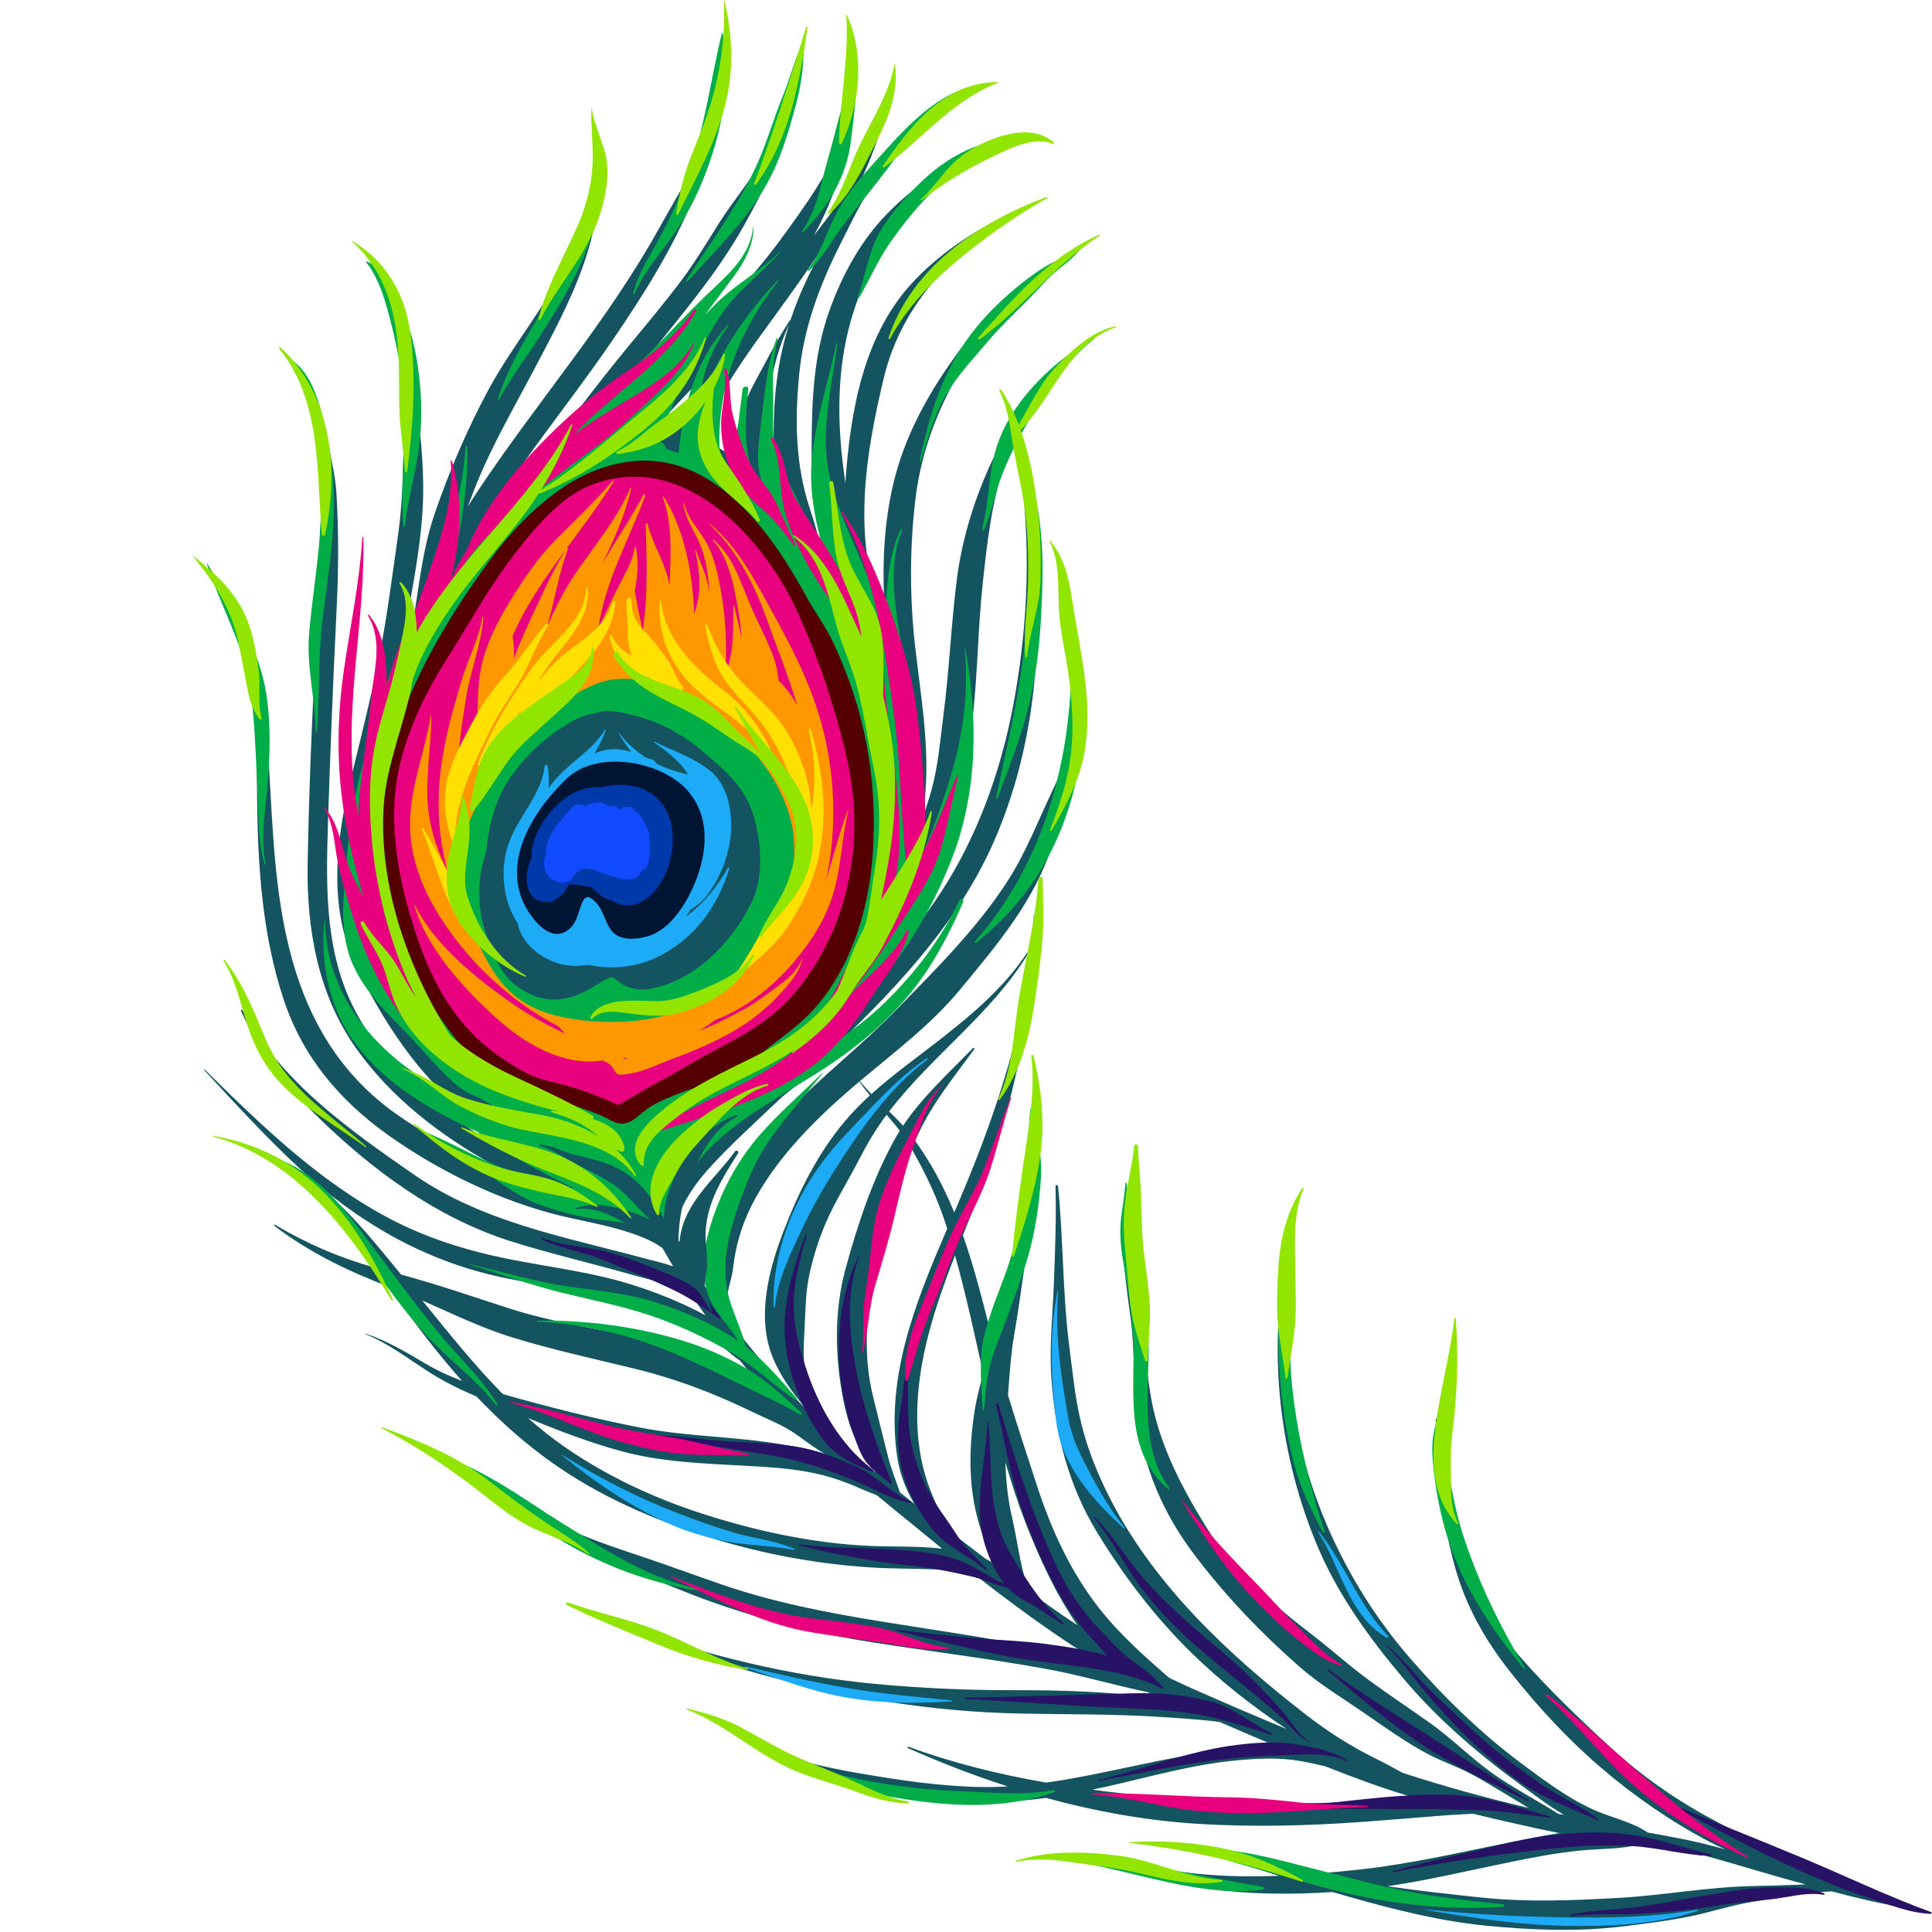 <svg width="697" height="697" viewBox="0 0 697 697" fill="none" xmlns="http://www.w3.org/2000/svg">
<path d="M536.206 694.724C519.678 693.104 503.809 689.121 487.85 684.624C485.473 683.951 483.097 683.269 480.724 682.577C465.79 683.585 450.63 683.42 435.854 681.417C417.898 678.983 400.795 672.489 382.812 670.136C382.584 670.106 382.577 669.757 382.819 669.767C401.004 670.429 418.715 675.125 436.842 676.415C444.96 676.993 453.195 677.037 461.43 676.728C451.817 673.733 442.223 670.664 432.62 667.652C432.335 667.565 432.459 667.148 432.748 667.209C446.476 670.23 460.186 673.316 473.981 676.009C479.773 675.572 485.534 675.007 491.235 674.378C509.453 672.358 527.543 668.099 545.496 664.483C551.12 663.347 556.827 662.184 562.555 661.336C559.647 660.748 556.75 660.136 553.846 659.501C546.34 657.851 538.901 656.163 531.517 654.342C527.708 654.56 523.89 654.711 520.105 655.017C510.576 655.787 501.046 656.587 491.507 657.273C471.867 658.688 452.321 659.205 432.65 658.009C413.867 656.866 395.414 653.562 377.381 648.621C369.845 649.643 362.255 650.167 354.51 649.861C340.245 649.293 326.275 646.51 312.39 643.333C297.778 639.985 283.022 635.891 269.926 628.396C269.721 628.278 269.91 627.979 270.121 628.083C282.629 634.261 296.417 637.407 310.094 639.76C324.433 642.227 339.085 644.426 353.65 644.695C356.971 644.755 360.272 644.674 363.559 644.486C351.334 640.537 339.314 635.888 327.546 630.665C327.26 630.54 327.472 630.056 327.768 630.164C343.838 636.08 360.507 640.15 377.407 643.101C399.478 640.026 421.121 633.451 443.37 631.226C449.329 630.631 455.46 630.14 461.497 630.436C454.317 627.414 447.168 624.325 440.008 621.223C432.624 620.285 425.161 619.834 418.089 619.384C401.279 618.308 384.446 618.54 367.619 618.187C335.751 617.508 304.894 612.349 274.189 603.956C256.727 599.186 239.513 593.304 222.66 586.705C222.058 586.47 222.327 585.502 222.945 585.731C253.56 597.001 285.106 604.799 317.65 607.673C333.721 609.095 349.68 609.801 365.818 609.764C382.631 609.727 399.629 610.235 416.308 612.443C417.182 612.557 418.086 612.688 418.97 612.806C417.289 612.06 415.619 611.283 413.982 610.456C411.172 609.838 408.362 609.223 405.585 608.561C395.858 606.231 386.264 603.663 376.406 601.902C356.023 598.255 335.408 595.741 314.948 592.541C294.713 589.378 275.194 584.527 255.91 577.603C246.34 574.161 237.043 570.178 227.708 566.148C219.134 562.447 210.394 558.978 202.199 554.467C195.786 550.934 189.44 546.935 183.242 543.029C180.586 541.358 174.267 538.182 174.28 534.336C174.28 534.185 174.522 534.151 174.553 534.303C175.376 538.39 185.121 541.704 188.395 543.247C194.26 546.01 199.87 549.257 205.756 551.963C214.771 556.107 224.27 559.069 233.644 562.259C242.629 565.317 251.53 568.595 260.505 571.68C297.839 584.51 337.253 586.484 375.596 594.85C383.165 596.504 390.644 598.436 398.083 600.554C393.175 597.69 388.335 594.675 383.555 591.452C372.594 584.063 362.016 576.208 351.64 568.074C351.593 568.06 351.552 568.043 351.512 568.03C347.173 566.83 342.672 566.417 338.188 566.215C329.959 565.849 321.69 565.986 313.472 565.435C292.608 564.04 271.738 559.949 251.913 553.338C231.574 546.561 212.596 537.886 195.396 524.931C186.983 518.595 179.198 511.469 171.917 503.836C166.166 501.345 160.482 498.622 155.202 495.258C147.457 490.33 140.496 484.878 131.928 481.332C131.82 481.288 131.864 481.117 131.978 481.154C139.605 483.725 146.321 487.695 153.205 491.782C157.565 494.367 162.079 496.434 166.724 498.209C160.519 491.275 154.694 484.004 149.188 476.569C146.126 472.438 143.091 468.28 140.052 464.125C125.276 458.441 111.71 451.91 98.991 442.257C98.762 442.082 98.971 441.709 99.229 441.863C110.533 448.6 122.399 453.709 134.99 457.258C131.992 453.215 128.97 449.188 125.864 445.225C118.026 435.228 110.268 425.48 99.354 418.66C99.091 418.499 99.327 418.143 99.589 418.264C118.651 427.117 131.669 443.974 144.708 459.83C158.029 463.43 171.091 467.971 184.22 472.189C198.66 476.828 213.668 478.972 228.455 482.166C242.74 485.255 257.237 489.903 270.518 495.994C270.948 496.189 271.341 496.397 271.755 496.599C270.071 494.639 268.421 492.653 266.787 490.653C266.686 490.633 266.585 490.596 266.478 490.522C261.009 486.723 257.036 481.739 250.922 478.761C243.742 475.271 235.849 472.559 228.182 470.374C212.798 465.984 196.781 464.156 181.158 460.838C152.812 454.821 128.637 440.663 107.545 421.023C95.67 409.958 84.678 397.931 73.64 386.039C73.519 385.908 73.714 385.723 73.838 385.847C94.164 405.901 114.88 426.032 140.348 439.511C153.729 446.593 168.304 451.168 183.114 454.136C198.519 457.225 214.156 458.976 229.164 463.85C236.992 466.391 244.922 469.554 252.249 473.329C253.012 473.719 253.769 474.132 254.515 474.569C252.784 472.139 251.093 469.685 249.446 467.201C246.649 465.473 242.898 464.142 240.444 463.315C236.35 461.927 232.118 461.077 227.967 459.89C213.393 455.712 198.546 452.334 184.092 447.746C157.266 439.235 133.625 421.679 113.747 402.042C102.742 391.168 93.246 378.839 86.937 364.648C86.796 364.328 87.246 364.059 87.421 364.375C101.327 390.204 125.827 407.447 149.39 423.793C174.17 440.99 203.954 446.26 232.562 453.984C235.043 454.657 239.016 455.517 242.868 456.858C241.544 454.67 240.256 452.465 238.992 450.243C234.807 447.184 229.16 445.262 224.908 443.974C217.47 441.712 209.762 440.425 202.216 438.586C180.311 433.235 158.338 422.502 140.022 409.484C122.637 397.118 109.34 381.437 102.49 361.031C94.631 337.616 93.038 313.001 92.752 288.504C92.473 264.534 94.194 237.315 82.073 215.698C81.952 215.486 82.265 215.318 82.392 215.513C93.663 232.666 95.73 254.585 96.933 274.558C98.47 300.08 98.987 326.275 106.796 350.836C113.629 372.328 125.41 389.878 144.123 402.708C159.188 413.04 176.438 422.287 194.132 428.264C188.354 425.733 182.707 422.892 177.238 419.844C158.539 409.413 140.946 395.82 128.489 378.221C114.637 358.648 110.567 335.038 110.994 311.499C111.464 285.63 112.483 259.704 113.965 233.873C114.846 218.505 114.957 203.13 115.74 187.776C116.113 180.488 116.567 173.299 116.026 166.005C115.478 158.606 114.039 151.427 112.859 144.126C112.728 143.316 113.938 142.976 114.106 143.8C116.463 155.309 120.701 166.509 121.397 178.304C122.2 191.756 122.14 205.298 121.481 218.747C120.19 245.133 119.118 271.499 118.288 297.899C117.542 321.737 117.269 345.643 129.417 367.021C140.57 386.651 158.734 401.38 178.126 412.392C189.84 419.04 202.136 424.099 214.875 428.411C219.624 430.018 225.04 431.013 229.863 432.855C229.534 432.163 229.218 431.464 228.892 430.768C223.298 425.322 214.468 423.457 207.494 420.741C196.542 416.482 184.919 412.055 174.879 405.914C154.029 393.158 139.676 371.047 128.953 349.609C118.049 327.821 121.202 302.766 126.812 279.956C130.116 266.521 133.471 253.086 136.274 239.533C139.424 224.286 141.333 208.939 143.535 193.54C145.78 177.833 145.531 162.596 145.585 146.808C145.622 135.195 147.8 121.145 140.624 111.074C140.442 110.822 140.856 110.516 141.064 110.748C147.511 118.002 148.392 128.513 149.481 137.736C150.946 150.136 152.56 162.586 152.681 175.087C152.829 189.836 150.156 204.683 147.582 219.16C144.913 234.175 142.53 249.291 138.63 264.05C132.826 286.057 125.834 309.791 130.795 332.601C130.782 332.265 130.768 331.935 130.765 331.599C130.392 304.531 134.16 277.919 144.452 252.867C144.792 245.523 146.281 238.155 147.753 231.046C150.886 215.9 151.679 200.384 156.697 185.668C161.944 170.28 168.476 154.973 176.193 140.657C183.275 127.521 192.67 115.76 200.136 102.839C208.835 87.787 216.149 71.485 214.327 53.707C214.307 53.502 214.653 53.461 214.693 53.663C220.3 82.574 205.534 108.92 192.532 133.585C185.013 147.854 176.922 161.642 171.054 176.717C170.27 178.734 169.504 180.761 168.744 182.791C170.19 180.465 171.672 178.156 173.208 175.87C194.23 144.472 219.251 115.756 237.634 82.611C248.337 63.32 261.775 44.043 260.111 20.964C260.101 20.81 260.36 20.779 260.384 20.931C263.392 39.068 256.757 55.206 250.034 71.7C242.693 89.716 232.29 106.116 221.372 122.166C200.811 152.408 176.257 179.5 161.773 213.55C160.55 216.434 159.373 219.355 158.22 222.283C158.634 221.513 159.044 220.74 159.471 219.98C164.771 210.623 170.536 201.372 176.983 192.754C178.596 190.593 180.28 188.488 182.015 186.431C185.501 179.557 190.069 173.356 194.529 167.08C204.885 152.512 215.651 138.331 227.026 124.546C233.224 117.037 239.486 109.548 245.372 101.783C250.538 94.967 254.881 87.676 259.432 80.453C264.246 72.812 270.259 65.848 274.763 58.036C279.264 50.231 281.63 41.283 285.015 32.974C285.325 32.221 286.538 32.541 286.252 33.334C283.351 41.448 281.893 49.959 279.288 58.167C276.703 66.312 272.451 74.11 268.289 81.545C259.52 97.202 247.923 111.155 236.71 125.094C225.103 139.524 212.868 153.433 201.265 167.863C200.966 168.233 200.663 168.6 200.361 168.969C205.944 164.818 211.951 161.309 218.404 158.66C219.419 157.709 220.488 156.912 221.594 156.227C230.478 142.546 242.344 130.358 253.362 118.973C264.518 107.454 274.975 95.871 284.272 82.779C294.155 68.863 304.144 55.838 304.951 38.036C304.971 37.677 305.476 37.697 305.506 38.046C306.854 54.218 301.677 70.234 293.634 84.95C304.803 70.863 314.514 55.804 319.428 38.198C319.512 37.909 319.932 38.036 319.872 38.325C313.761 66.453 296.487 90.57 279.893 113.444C271.661 124.792 263.093 136.19 256.979 148.855C255.493 151.934 254.253 155.107 253.248 158.348C257.369 160.334 261.227 162.653 264.542 164.912C264.568 164.455 264.602 164.001 264.639 163.547C265.412 155.053 267.651 146.687 271.674 139.134C275.879 131.242 280.014 123.171 284.877 115.662C284.945 115.551 285.056 115.558 285.133 115.615C288.656 104.893 293.657 94.745 299.775 85.064C304.124 78.18 308.423 71.095 313.506 64.722C318.662 58.268 325.314 53.223 330.537 46.819C330.669 46.658 330.941 46.877 330.823 47.048C326.248 53.562 320.235 58.883 315.657 65.384C310.874 72.17 307.284 79.948 303.539 87.34C295.704 102.782 289.882 118.217 288.266 135.565C286.746 151.89 286.961 167.631 292.111 183.335C293.923 188.855 295.734 194.703 296.447 200.592C296.908 201.268 297.371 201.94 297.829 202.619C294.612 189.369 292.773 175.766 292.807 162.102C292.85 145.171 293.402 128.476 299.126 112.335C303.671 99.508 310.501 86.802 320.101 77.061C330.823 66.177 343.68 57.29 358.702 53.757C358.94 53.703 359.018 54.036 358.799 54.117C332.326 63.313 314.225 89.881 306.86 116.022C302.326 132.129 302.007 149.312 303.899 165.837C304.225 168.667 304.588 171.494 304.955 174.317C306.8 148.126 311.499 120.163 330.339 100.731C340.857 89.885 353.821 81.774 367.532 75.585C367.69 75.515 367.821 75.737 367.666 75.828C344.863 89.471 325.304 109.588 318.917 136.065C312.41 163.02 307.519 192.761 317.543 219.459C318.178 221.143 318.823 222.801 319.465 224.448C318.272 208.629 318.336 193.315 321.603 177.554C325.122 160.563 332.665 145.733 342.494 131.548C347.68 124.062 353.364 116.664 360.49 110.916C367.787 105.031 376.123 100.58 383.407 94.668C383.817 94.335 384.392 94.91 383.986 95.263C377.962 100.506 371.118 104.667 365.041 109.834C358.305 115.565 353.028 122.613 348.45 130.139C339.136 145.45 332.467 161.86 330.295 179.722C328.178 197.171 328.144 215.372 330.104 232.821C332.211 251.577 335.64 270.114 333.559 289.065C333.327 291.176 333.062 293.317 332.753 295.462C333.952 291.98 335.085 288.474 336.067 284.921C338.49 276.131 339.166 267.18 340.342 258.178C342.473 241.836 343.115 225.372 345.193 209.043C346.964 195.161 351.078 181.48 356.779 168.707C363.391 153.907 372.826 140.321 384.328 128.906C384.543 128.694 384.846 129.017 384.648 129.239C374.318 140.778 366.695 153.793 361.972 168.563C357.582 182.293 356.046 196.468 354.51 210.73C352.746 227.177 352.722 243.768 350.752 260.198C348.732 277.032 344.097 293.075 338.01 308.85C334.689 317.448 331.169 325.979 326.524 333.959C326.168 334.571 325.798 335.172 325.432 335.777C324.611 338.544 323.717 341.263 322.756 343.912C330.947 334.416 338.457 324.349 344.628 313.398C355.546 294.037 362.429 272.575 366.224 250.726C370.944 223.527 371.868 196.209 368.06 168.838C368.046 168.727 368.214 168.673 368.238 168.794C377.67 213.268 377.007 261.899 358.366 304.043C345.962 332.087 324.88 354.829 302.85 376.089C300.834 378.365 298.773 380.584 296.706 382.748C292.118 387.551 287.237 391.793 282.138 395.719C281.22 396.59 280.299 397.464 279.382 398.335C271.705 405.645 263.775 412.822 256.592 420.633C252.952 424.596 249.574 428.865 247.073 433.652C245.382 436.882 243.58 440.727 242.263 444.472C247.006 452.952 252.222 461.188 257.822 469.144C257.795 468.979 257.762 468.821 257.732 468.656C257.029 464.697 255.241 461.235 255.473 457.137C255.685 453.383 256.458 449.487 257.406 445.857C261.92 428.596 271.91 413.669 284.188 401.003C296.8 387.999 311.213 376.879 323.801 363.868C338.09 349.095 352.725 334.766 363.838 317.32C370.144 307.418 374.369 296.464 379.374 285.889C384.819 274.383 390.372 262.212 388.385 249.16C388.352 248.931 388.681 248.834 388.742 249.069C390.97 257.835 389.592 266.82 387.633 275.509C385.451 285.166 382.644 294.917 379.76 304.383C373.596 324.601 359.492 341.122 346.278 357.098C335.875 369.673 322.695 379.538 310.232 390.022C311.519 391.666 312.921 393.202 314.366 394.698C321.267 388.462 328.84 382.957 336.205 377.286C349.062 367.38 361.394 357.411 370.534 343.794C370.695 343.549 371.081 343.777 370.927 344.033C357.619 365.821 336.171 380.856 320.763 400.973C322.487 402.644 324.191 404.338 325.785 406.136C332.81 395.639 342.178 387.246 350.967 378.133C351.216 377.874 351.687 378.231 351.468 378.533C343.509 389.457 335.361 399.202 330.158 411.615C334.319 417.323 337.922 423.581 340.937 429.88C342.117 432.348 343.216 434.852 344.255 437.383C344.672 436.411 345.092 435.437 345.509 434.462C352.009 419.296 357.945 403.79 362.705 387.978C368.362 369.165 371.928 349.818 372.856 330.177C372.863 330.117 372.95 330.12 372.954 330.177C373.209 361.693 366.819 393.313 356.191 422.902C353.475 430.465 350.416 438.032 347.391 445.642C351.72 457.954 354.856 470.744 358.056 483.325C359.653 477.292 361.367 471.302 363.229 465.339C368.063 449.86 371.794 434.284 372.695 418.032C372.708 417.793 373.065 417.797 373.065 418.035C373.239 432.509 370.984 446.835 369.008 461.13C368.046 468.098 367.001 475.026 365.821 481.957C364.608 489.11 364.214 496.142 363.643 503.325C366.913 514.125 370.493 524.847 373.976 535.573C379.139 551.506 386.08 566.847 396.466 580.107C403.888 589.576 412.772 597.495 421.807 605.293C424.543 606.618 427.296 607.915 430.099 609.152C441.373 614.144 452.728 619.045 464.149 623.754C451.975 615.717 440.412 606.614 430.022 596.463C416.782 583.522 405.488 568.726 395.851 552.931C385.33 535.677 380.57 516.716 379.28 496.659C378.547 485.248 379.804 473.877 380.224 462.472C380.648 450.979 381.108 439.49 380.792 427.988C380.775 427.383 381.656 427.427 381.713 428.001C383.656 447.487 383.327 467.063 385.851 486.495C387.058 495.762 387.911 504.945 390.204 514.044C392.661 523.802 396.402 532.8 401.041 541.708C417.115 572.575 443.642 597.26 470.848 618.372C479.141 624.806 487.302 630.046 496.734 634.654C499.846 636.177 502.868 637.848 505.876 639.532C520.76 644.416 535.829 648.523 551.173 652.18C551.278 652.204 551.385 652.224 551.493 652.251C548.266 650.335 545.083 648.348 541.9 646.466C537.685 643.965 533.513 641.35 529.123 639.169C524.693 636.974 519.977 635.33 515.597 633.041C507.359 628.742 499.631 623.149 491.998 617.878C484.216 612.507 475.9 607.535 468.795 601.294C454.795 589.005 441.887 575.482 430.674 560.605C419.646 545.977 412.536 529.473 410.284 511.211C408.826 499.382 409.474 487.46 407.894 475.614C406.375 464.23 404.678 452.999 405.121 441.474C405.128 441.232 405.484 441.238 405.491 441.474C405.723 452.166 407.568 462.727 409.894 473.144C412.002 482.586 413.437 491.903 414.812 501.48C417.39 519.459 425.696 535.667 435.205 550.955C444.738 566.272 458.694 578.47 472.892 589.374C480.058 594.88 486.774 600.978 494.072 606.305C501.161 611.485 508.461 616.356 515.631 621.418C524.397 627.606 531.718 635.344 540.679 641.317C547.644 645.955 555.123 649.895 562.192 654.389C562.871 654.49 563.543 654.594 564.215 654.715C558.545 651.451 553.147 647.199 548.101 643.522C532.666 632.265 518.421 619.925 506.085 605.293C494.135 591.119 482.926 575.647 475.608 558.524C468.559 542.024 464.008 524.461 462.035 506.632C459.759 486.098 461.114 465.14 465.393 444.963C465.437 444.761 465.786 444.808 465.756 445.016C460.452 480.986 464.805 519.241 479.712 552.534C487.154 569.146 496.754 584.433 508.676 598.198C520.602 611.969 534.138 625.209 548.757 636.103C556.79 642.09 565.331 648.5 574.474 652.695C581.294 655.821 588.333 657.034 594.443 661.111C601.338 662.352 608.238 663.558 615.058 665.249C617.552 665.867 620.026 666.526 622.5 667.202C620.45 666.311 618.416 665.35 616.393 664.284C602.585 657.004 589.62 647.989 577.751 637.861C565.775 627.643 554.891 615.841 545.113 603.515C535.695 591.64 528.602 579.116 524.649 564.407C520.088 547.429 517.886 529.6 517.991 512.031C517.994 511.614 518.609 511.631 518.636 512.041C520.491 542.366 528.559 575.287 549.079 598.517C558.901 609.636 569.94 620.214 580.86 630.255C592.151 640.641 604.642 649.394 618.184 656.587C625.734 660.6 633.337 664.913 641.162 668.348C647.317 671.047 653.297 673.635 658.362 677.988C659.989 678.54 661.612 679.104 663.233 679.679C667.021 679.911 670.762 680.637 673.938 682.546C674.362 682.798 674.053 683.387 673.606 683.299C673.411 683.259 673.212 683.232 673.017 683.195C677.155 684.681 681.31 686.133 685.518 687.447C685.807 687.538 685.673 687.938 685.39 687.887C677.182 686.533 668.984 684.489 660.866 682.345C651.555 682.63 642.12 684.657 633.082 685.988C625.045 687.175 617.331 689.857 609.378 691.434C601.395 693.017 593.264 694.065 585.183 695.02C568.888 696.956 552.518 696.324 536.206 694.724ZM246.38 149.42C247.977 145.326 249.883 141.366 252.027 137.534C247.11 142.761 242.189 147.978 237.365 153.292C239.718 153.585 242.098 154.136 244.458 154.858C245.056 152.966 245.705 151.144 246.38 149.42ZM281.049 131.894C281.933 126.782 283.167 121.8 284.706 116.936C277.439 132.879 275.153 149.924 278.787 167.154C279.133 168.784 279.472 170.418 279.819 172.041C278.706 158.663 278.763 145.06 281.049 131.894ZM243.426 424.889C245.251 422.079 247.298 419.433 249.469 416.889C243.597 420.415 237.712 424.701 235.634 430.294C235.792 431.006 235.903 431.753 235.967 432.536C236.626 433.86 237.285 435.185 237.967 436.495C238.962 432.358 241.123 428.432 243.426 424.889ZM193.702 514.357C210.146 528.131 230.606 538.491 250.895 545.271C270.918 551.966 292.968 556.847 314.104 557.718C322.749 558.074 331.321 557.711 339.905 558.709C338.242 557.355 336.574 556 334.917 554.635C328.695 549.526 322.417 544.474 316.198 539.341C314.558 538.716 312.907 538.114 311.281 537.392C307.674 535.802 304.003 534.313 300.235 533.146C292.05 530.615 283.641 529.711 275.126 529.16C258.316 528.074 240.717 528.017 224.364 523.597C212.845 520.478 201.621 516.172 190.532 511.621C191.574 512.545 192.63 513.459 193.702 514.357ZM228.619 493.695C214.082 490.172 199.201 486.908 184.906 482.522C173.649 479.073 163.104 473.893 152.358 469.174C161.709 480.703 170.996 492.364 181.396 502.932C197.689 507.577 214.072 511.708 230.693 514.982C248.185 518.421 266.037 518.131 283.543 521.345C288.239 522.205 293.022 523.18 297.657 524.511C294.225 522.622 291.059 520.226 287.899 517.933C282.612 514.095 276.995 512.074 271.2 509.261C257.295 502.508 243.671 497.342 228.619 493.695ZM313.815 395.195C312.491 393.578 311.213 391.921 310.047 390.173C309.075 390.99 308.111 391.814 307.149 392.637C294.138 403.84 281.133 416.865 272.699 431.968C268.279 439.88 265.52 448.277 264.498 457.275C263.91 462.472 261.6 466.522 262.441 471.9C262.713 473.641 263.14 475.446 263.718 477.221C270.713 486.475 278.229 495.298 286.158 503.604C287.654 505.167 289.17 506.71 290.699 508.249C285.846 502.283 281.204 496.196 278.387 488.697C273.036 474.465 277.449 457.705 282.726 444.052C288.252 429.743 295.029 416.079 304.965 404.314C307.714 401.061 310.689 398.052 313.815 395.195ZM324.618 407.941C323.109 405.948 321.485 404.049 319.838 402.166C315.889 407.467 312.585 413.087 309.58 418.963C306.245 425.477 302.35 431.669 299.22 438.297C295.976 445.168 293.583 452.455 291.983 459.88C290.481 466.841 290.605 473.796 290.178 480.858C289.684 489.154 289.647 496.817 293.489 504.37C295.899 509.11 298.743 513.557 301.129 518.269C305.926 522.689 310.844 526.992 315.845 531.183C314.901 529.812 313.953 528.444 313.005 527.073C308.306 520.256 305.795 513.005 304.218 504.915C301.166 489.278 300.874 472.939 305.096 457.524C309.388 441.857 314.669 425.85 322.487 411.541C323.163 410.308 323.882 409.114 324.618 407.941ZM341.717 443.279C341.599 442.912 341.492 442.539 341.378 442.169C338.289 432.516 334.016 423.403 328.964 414.644C323.616 429.111 318.961 443.638 315.734 458.744C312.484 473.967 311.257 488.663 314.991 503.92C316.78 511.231 318.608 518.558 320.457 525.852C321.563 530.215 323.274 534.266 324.685 538.43C326.393 539.795 328.107 541.14 329.825 542.481C326.658 537.167 324.47 531.281 323.573 524.861C321.391 509.315 323.69 493.722 328.158 478.774C331.791 466.619 336.702 454.922 341.717 443.279ZM351.616 508.932C352.332 504.35 353.512 499.964 354.746 495.567C351.532 481.275 348.48 466.935 344.547 452.862C337.233 471.695 330.823 490.912 330.887 511.163C330.914 519.294 332.094 527.661 334.803 535.355C336.867 541.214 339.633 546.726 342.403 552.255C346.83 555.684 351.28 559.089 355.744 562.481C358.157 563.519 359.774 564.867 361.182 566.605C361.408 566.77 361.626 566.941 361.848 567.109C361.075 565.701 360.268 564.302 359.32 562.938C357.152 559.818 355.357 556.205 354.12 552.618C349.246 538.457 349.341 523.52 351.616 508.932ZM369.959 549.271C367.186 542.138 364.829 534.878 362.715 527.54C362.913 534.222 363.592 540.861 365.065 547.203C366.685 554.195 367.589 561.344 369.418 568.282C370.144 571.038 371.539 573.341 373.192 575.482C375.065 576.847 376.934 578.218 378.819 579.563C382.09 581.895 385.387 584.137 388.705 586.332C380.799 574.921 374.991 562.205 369.959 549.271ZM490.667 650.096C498.391 649.891 506.129 649.626 513.863 649.636C506.898 647.626 499.971 645.417 493.073 642.917C488.055 641.098 483.08 639.192 478.132 637.236C475.178 636.54 472.22 635.861 469.228 635.333C461.561 633.975 453.689 634.379 445.965 635.098C430.422 636.544 415.152 640.943 399.962 644.369C397.985 644.812 396.016 645.243 394.043 645.659C407.525 647.461 421.084 648.685 434.546 649.673C453.225 651.044 471.958 650.597 490.667 650.096ZM583.734 684.711C599.993 683.814 616.144 680.735 632.413 680.422C638.786 680.298 645.125 680.086 651.481 679.844C651.276 679.79 651.071 679.733 650.863 679.679C639.078 676.55 627.452 672.872 615.7 669.629C615.136 669.471 614.564 669.33 613.996 669.175C613.875 669.323 613.69 669.414 613.475 669.36C605.956 667.431 598.279 666.553 590.598 665.686C588.118 666.143 585.637 666.58 583.102 666.765C578.81 667.088 574.504 667.199 570.215 667.609C561.278 668.459 552.373 670.23 543.59 672.032C529.15 674.99 514.999 678.365 500.488 680.503C511.786 682.113 523.13 683.39 534.485 684.58C550.955 686.301 567.24 685.622 583.734 684.711Z" fill="#135460"/>
<path d="M242.76 449.356C238.266 443.312 226.243 441.073 219.473 440.371C211.245 439.517 202.969 437.584 195.164 434.805C187.201 431.971 180.243 426.495 173.393 421.675C166.119 416.549 158.637 411.618 150.731 407.518C150.64 407.474 150.708 407.312 150.805 407.353C159.232 410.543 167.033 414.929 175.188 418.707C184.23 422.896 193.524 426.038 203.288 428.045C204.515 428.3 205.752 428.519 206.993 428.737C195.87 423.262 184.956 417.043 174.176 410.96C173.107 410.361 172.717 409.433 172.774 408.519C153.891 400.23 132.546 387.326 123.168 368.305C117.646 357.105 115.757 344.557 117.081 332.184C117.094 332.07 117.266 332.066 117.269 332.187C117.505 356.271 132.133 375.777 151.739 388.6C161.144 394.748 171.457 399.652 181.847 403.894C180.596 402.442 179.541 400.906 178.788 399.306C176.751 398.321 174.768 397.232 172.882 395.995C169.648 394.869 166.643 393.219 163.944 390.809C158.381 385.847 153.575 380.015 148.466 374.607C139.007 364.594 128.13 355.135 125.024 341.058C123.286 333.202 123.699 325.172 124.425 317.233C125.162 309.189 125.689 301.169 127.027 293.193C128.13 286.581 129.746 280.097 131.393 273.627C131.925 271.274 132.526 268.931 133.162 266.608C135.104 258.743 136.842 250.837 137.504 242.672C137.511 242.615 137.595 242.615 137.595 242.672C137.659 245.963 137.595 249.251 137.44 252.528C141.874 239.106 147.202 226.037 153.366 213.301C161.279 196.945 166.822 179.396 167.971 161.181C167.995 160.768 168.61 160.774 168.617 161.191C168.919 177.944 165.521 193.853 162.176 210.152C162.126 210.391 162.079 210.629 162.025 210.868C162.388 210.76 162.768 210.696 163.148 210.68C164.973 205.191 167.39 199.843 170.435 195.006C179.326 180.895 191.507 168.525 203.423 156.979C215.866 144.922 228.797 133.282 240.774 120.755C246.397 114.869 252.007 109.037 257.97 103.494C264.273 97.632 270.773 91.094 271.684 82.116C271.698 81.999 271.872 81.995 271.869 82.12C271.741 88.782 268.535 94.553 264.659 99.804C261.251 104.425 257.765 108.94 254.394 113.572C255.735 112.133 257.096 110.728 258.474 109.373C265.54 102.429 274.4 97.757 281.415 90.721C281.499 90.637 281.62 90.765 281.543 90.856C275.993 97.205 269.237 102.385 263.775 108.825C258.131 115.477 254.303 123.38 250.303 131.064C246.747 137.887 242.908 144.516 240.481 151.867C239.664 154.347 238.985 156.798 238.108 159.218C239.238 159.826 240.048 160.831 240.491 161.998C241.953 162.455 243.396 162.963 244.824 163.51C245.012 161.467 245.244 159.436 245.51 157.43C247.409 143.161 252.404 127.793 262.589 117.252C262.73 117.104 263.005 117.313 262.874 117.481C256.226 126.106 252.965 136.486 251.846 147.151C254.017 140.284 257.409 133.817 260.891 127.511C266.192 117.924 273.029 109.091 280.538 101.135C280.703 100.957 280.935 101.219 280.793 101.397C268.37 116.973 260.478 135.054 259.577 155.117C259.301 161.285 259.863 167.567 260.931 173.688C260.975 173.715 261.022 173.729 261.063 173.752C262.541 174.512 263.99 175.329 265.425 176.172C264.673 164.267 266.414 152.085 267.909 140.412C268.071 139.144 270.061 139.124 269.936 140.442C269.13 149.178 268.333 157.944 270.383 166.583C271.956 173.198 275.039 178.683 278.336 184.334C278.558 184.492 278.77 184.66 278.972 184.835C277.553 181.44 276.215 178.008 275.029 174.542C273.012 168.653 273.254 163.06 274.044 156.959C275.513 145.571 276.209 133.03 280.124 122.176C280.225 121.897 280.642 122.015 280.568 122.304C278.985 128.56 278.679 134.825 278.914 141.245C279.15 147.611 278.42 154.358 279.459 160.643C280.444 166.569 283.735 172.263 286.336 177.628C289.052 183.221 291.926 188.744 294.76 194.28C295.623 195.971 296.504 197.671 297.388 199.386C297.388 199.369 297.385 199.355 297.378 199.342C293.687 186.808 291.476 175.201 293.237 162.112C294.981 149.164 299.025 136.583 301.781 123.83C301.822 123.629 302.168 123.679 302.141 123.884C300.393 136.922 297.304 149.86 298.074 163.104C298.85 176.371 304.867 188.808 310.027 200.834C313.556 209.07 317.082 217.54 319.243 226.293C319.788 214.515 319.939 201.56 324.954 190.969C325.089 190.687 325.579 190.898 325.458 191.187C319.737 204.878 323.492 222.639 325.942 236.743C328.988 254.292 332.957 272.084 332.181 290.033C331.808 298.679 330.675 307.657 328.665 316.409C334.537 305.122 338.944 293.119 342.702 280.951C347.364 265.849 349.609 249.839 348.006 234.074C347.989 233.92 348.251 233.889 348.278 234.041C352.813 259.294 352.826 285.405 343.478 309.599C338.769 321.787 332.675 333.522 325.062 344.157C318.232 353.7 309.092 361.024 300.168 368.486C289.086 377.746 277.866 389.726 263.688 394.045C259.466 398.146 255.789 402.812 252.622 407.763C252.478 407.995 252.333 408.217 252.195 408.445C261.61 400.919 271.486 394.187 281.929 387.965C295.207 380.059 308.356 372.294 319.482 361.414C330.315 350.812 339.693 338.55 346.087 324.782C346.456 323.989 347.865 324.591 347.509 325.411C342.083 337.851 335.694 349.915 326.826 360.254C317.337 371.32 306.067 380.066 293.765 387.777C281.025 395.76 267.019 403.249 256.293 413.954C251.937 418.307 248.552 423.783 245.59 429.171C241.9 435.877 237.967 442.67 242.861 449.497C242.827 449.446 242.794 449.403 242.76 449.356Z" fill="#00AD46"/>
<path d="M286.77 504.938C280.733 500.891 275.442 495.991 269.614 491.749C269.459 491.833 269.24 491.806 269.214 491.601C269.207 491.547 269.19 491.496 269.183 491.443C267.294 490.088 265.355 488.797 263.301 487.638C253.789 482.256 243.866 477.584 233.456 474.206C223.201 470.882 212.808 468.875 202.367 466.287C191.141 463.51 180.24 459.547 169.191 456.166C169.077 456.129 169.127 455.961 169.242 455.988C181.268 458.791 193.211 462.438 205.453 464.179C216.246 465.712 226.918 466.64 237.335 470.082C247.016 473.278 256.615 477.332 265.143 482.962C265.543 483.228 265.93 483.497 266.32 483.769C262.622 477.497 256.679 472.458 254.817 465.154C252.266 455.147 255.187 444.021 258.911 434.67C262.528 425.581 267.382 417.215 273.778 409.82C280.797 401.696 288.992 394.711 296.575 387.138C296.645 387.067 296.783 387.168 296.719 387.252C290.833 394.839 284.326 401.951 278.703 409.739C272.645 418.126 269.062 426.936 265.825 436.687C262.572 446.505 260.346 456.088 262.575 466.391C264.017 473.04 267.493 479.167 269.019 485.749C275.973 491.133 281.365 497.537 287.284 504.296C287.58 504.632 287.18 505.214 286.77 504.938Z" fill="#00AD46"/>
<path d="M288.679 510.337C281.408 506.078 273.758 502.821 266.252 499.049C258.723 495.265 251.177 491.675 243.415 488.371C227.604 481.645 211.16 477.641 193.977 476.801C193.742 476.788 193.745 476.431 193.984 476.428C211.372 476.209 229.042 478.495 245.718 483.483C253.869 485.92 262.094 489.487 269.422 493.816C276.649 498.078 283.042 504.024 289.136 509.762C289.445 510.054 289.035 510.545 288.679 510.337Z" fill="#00AD46"/>
<path d="M320.04 647.999C301.146 644.58 282.77 638.584 267.402 626.766C267.355 626.729 267.395 626.655 267.449 626.685C283.22 635.777 301.808 640.779 319.69 643.609C328.527 645.004 337.499 645.878 346.443 646.201C357.495 646.604 369.233 647.851 380.137 645.787C380.607 645.696 380.765 646.342 380.318 646.503C361.142 653.377 339.764 651.565 320.04 647.999Z" fill="#00AD46"/>
<path d="M481.006 681.844C470.798 679.279 460.781 676.086 450.61 673.4C440.69 670.779 430.079 666.197 419.753 666.153C419.45 666.153 419.471 665.72 419.763 665.693C428.654 664.886 438.563 666.752 447.366 668.113C458.048 669.767 468.556 672.937 479.04 675.495C489.019 677.928 498.952 680.792 509.063 682.614C520.054 684.594 531.261 685.864 542.37 687.044C542.901 687.098 542.891 687.834 542.356 687.874C521.708 689.367 501.09 686.893 481.006 681.844Z" fill="#00AD46"/>
<path d="M376.906 670.466C376.553 670.446 376.56 669.915 376.913 669.915C403.356 669.656 429.662 676.288 455.578 680.688C456.099 680.775 456.095 681.689 455.561 681.753C428.882 684.997 403.36 671.938 376.906 670.466Z" fill="#00AD46"/>
<path d="M549.889 602.174C538.635 588.48 528.068 572.891 522.585 555.909C519.9 547.587 518.162 538.962 517.214 530.273C516.753 526.061 516.427 521.879 517.106 517.674C517.957 512.434 520.135 507.587 520.41 502.233C520.421 502.034 520.74 501.974 520.774 502.189C521.426 506.39 520.878 510.437 520.723 514.649C520.562 519.123 521.14 523.597 521.977 527.983C523.563 536.326 524.938 544.693 527.513 552.803C533.002 570.077 540.928 586.396 550.256 601.902C550.39 602.12 550.057 602.383 549.889 602.174Z" fill="#00AD46"/>
<path d="M477.258 552.881C473.278 545.204 469.335 537.358 467.06 528.982C464.525 519.644 462.986 509.833 462.038 500.209C461.043 490.159 461.114 479.914 461.362 469.823C461.473 465.326 461.766 460.808 462.532 456.371C463.453 451.064 465.537 446.112 466.811 440.896C466.851 440.744 467.083 440.788 467.083 440.939C467.036 450.654 465.097 460.136 465.241 469.884C465.389 479.423 465.12 488.993 466.008 498.505C467.712 516.75 472.246 535.214 477.85 552.642C477.96 552.988 477.423 553.204 477.258 552.881Z" fill="#00AD46"/>
<path d="M204.125 556.743C196.593 552.343 188.922 547.6 182.072 542.192C174.623 536.31 167.615 529.762 158.657 526.276C158.005 526.021 158.274 524.999 158.966 525.214C175.218 530.233 188.889 540.895 203.184 549.738C219.436 559.799 234.901 570.034 254.017 573.728C254.222 573.768 254.172 574.118 253.967 574.091C236.622 571.802 219.201 565.54 204.125 556.743Z" fill="#00AD46"/>
<path d="M354.554 508.559C354.016 499.561 352.987 490.3 355.165 481.436C357.417 472.284 361.552 463.588 364.379 454.603C367.411 444.98 368.916 435.151 370.11 425.155C370.674 420.452 371.448 415.864 371.316 411.105C371.209 407.195 371.219 403.444 371.864 399.575C371.918 399.266 372.446 399.273 372.486 399.582C373.74 408.422 376.133 416.15 375.518 425.239C374.886 434.546 373.575 443.877 371.014 452.855C368.429 461.934 364.984 470.785 361.696 479.625C360.046 484.072 358.117 488.331 357.031 492.972C355.831 498.102 355.468 503.335 355.014 508.566C354.987 508.865 354.574 508.858 354.554 508.559Z" fill="#00AD46"/>
<path d="M421.521 537.315C407.104 525.039 408.866 506.592 408.936 489.282C408.98 478.361 407.43 467.968 405.548 457.238C404.715 452.489 403.995 447.47 404.204 442.637C404.436 437.306 405.723 432.065 406.002 426.731C406.012 426.533 406.328 426.476 406.365 426.691C407.098 430.815 407.252 434.946 407.615 439.111C408.086 444.519 409.229 449.722 410.338 455.016C412.345 464.596 414.21 473.917 414.378 483.739C414.677 501.177 410.93 522.004 421.958 536.982C422.156 537.254 421.736 537.499 421.521 537.315Z" fill="#00AD46"/>
<path d="M354.298 190.787C356.241 183.487 356.53 175.961 357.764 168.546C358.947 161.433 361.518 154.976 365.428 148.916C372.654 137.709 383.031 128.684 394.523 122.055C394.654 121.981 394.816 122.176 394.688 122.274C384.611 130.156 376.893 142.035 370.429 152.983C367.065 158.68 363.871 165.252 361.478 171.416C358.984 177.843 357.818 184.66 355.098 191.019C354.893 191.497 354.161 191.318 354.298 190.787Z" fill="#00AD46"/>
<path d="M247.607 101.091C256.562 87.068 266.575 73.979 273.381 58.661C276.817 50.924 279.082 42.763 282.302 34.951C285.139 28.067 286.877 20.369 290.4 13.815C290.477 13.67 290.685 13.778 290.652 13.926C289.633 18.44 289.916 23.052 289.243 27.61C288.662 31.529 287.805 35.421 286.756 39.236C284.568 47.179 282.299 54.934 278.723 62.379C271.257 77.898 259.361 88.826 248.104 101.488C247.862 101.767 247.412 101.397 247.607 101.091Z" fill="#00AD46"/>
<path d="M228.37 105.807C230.512 98.033 234.992 91.411 238.723 84.356C242.74 76.766 246.168 68.635 248.972 60.527C254.464 44.635 256.525 28.175 260.417 11.916C260.447 11.785 260.659 11.788 260.683 11.919C263.842 27.929 260.844 45.455 255.281 60.598C252.407 68.413 248.895 75.804 244.31 82.762C239.204 90.517 232.572 97.33 228.898 105.959C228.764 106.281 228.273 106.157 228.37 105.807Z" fill="#00AD46"/>
<path d="M179.601 143.911C184.757 127.83 194.919 114.435 202.569 99.562C210.808 83.535 216.364 66.886 214.172 48.648C214.159 48.53 214.317 48.483 214.354 48.601C219.362 65.014 215.809 81.464 208.834 96.731C205.234 104.614 200.636 112.032 196.041 119.37C190.831 127.692 184.613 135.38 180.099 144.129C179.957 144.408 179.507 144.206 179.601 143.911Z" fill="#00AD46"/>
<path d="M113.932 263.953C113.716 252.091 110.496 240.377 111.518 228.485C112.563 216.27 114.644 204.172 115.451 191.934C116.274 179.47 115.689 167.621 113.495 155.333C112.056 147.292 110.876 136.435 105.269 130.133C105.202 130.059 105.293 129.928 105.38 129.992C111.474 134.227 114.177 142.129 116.042 148.98C119.313 161.003 120.805 172.922 120.395 185.389C119.968 198.29 117.921 211.103 116.331 223.893C114.671 237.247 115.498 250.595 114.298 263.956C114.278 264.192 113.935 264.192 113.932 263.953Z" fill="#00AD46"/>
<path d="M331.737 166.398C335.226 149.827 339.888 134.264 350.281 120.55C355.495 113.676 361.827 107.572 368.557 102.217C371.69 99.723 375.158 97.175 378.701 95.272C382.17 93.407 385.864 92.308 389.067 89.931C389.293 89.76 389.488 90.113 389.34 90.298C387.212 92.953 384.573 94.994 381.925 97.105C378.839 99.555 376.489 102.214 373.817 105.064C368.046 111.222 361.817 116.795 356.328 123.262C351.055 129.481 345.606 135.259 341.381 142.307C336.934 149.729 334.729 158.331 332.181 166.529C332.093 166.811 331.68 166.687 331.737 166.398Z" fill="#00AD46"/>
<path d="M309.442 107.027C312.4 99.209 313.307 90.547 317.63 83.29C321.684 76.49 327.354 70.285 333.105 64.894C343.848 54.823 357.203 48.766 372.086 50.117C372.624 50.168 372.601 50.897 372.07 50.947C357.539 52.332 345.045 60.231 335.018 70.483C329.899 75.727 325.351 81.532 321.142 87.525C316.769 93.757 313.838 100.722 310.03 107.286C309.848 107.595 309.311 107.377 309.442 107.027Z" fill="#00AD46"/>
<path d="M359.35 287.775C363.831 266.703 368.96 245.58 370.459 224.051C371.142 214.266 371.656 204.34 371.058 194.539C370.456 184.737 368.412 175.299 366.977 165.631C366.91 165.168 367.468 164.919 367.74 165.322C372.785 172.811 374.533 182.535 375.444 191.356C376.533 201.9 376.12 212.646 375.545 223.211C374.974 233.792 373.659 244.306 371.159 254.612C368.426 265.889 363.895 277.039 359.881 287.926C359.76 288.262 359.28 288.124 359.35 287.775Z" fill="#00AD46"/>
<path d="M351.717 339.626C379.091 308.877 388.977 265.177 385.962 224.818C385.948 224.606 386.271 224.582 386.325 224.774C392.069 245.439 392.61 266.417 386.866 287.156C380.947 308.514 369.633 326.339 352.167 340.09C351.841 340.342 351.438 339.939 351.717 339.626Z" fill="#00AD46"/>
<path d="M145.454 189.688C144.143 171.339 147.514 153.111 144.798 134.798C143.773 127.891 142.274 121.087 140.506 114.338C138.748 107.629 136.56 100.335 132.227 94.775C132.039 94.533 132.281 94.197 132.57 94.348C138.509 97.384 141.609 103.289 144.207 109.172C147.188 115.925 149.323 123.306 150.503 130.593C152.032 140.028 152.429 149.591 151.45 159.097C150.385 169.423 147.198 179.356 146.009 189.698C145.965 190.048 145.481 190.045 145.454 189.688Z" fill="#00AD46"/>
<path d="M95.505 311.909C92.964 303.254 93.303 294.178 92.866 285.254C92.396 275.755 92.137 266.182 91.243 256.713C90.332 247.093 88.234 237.776 84.655 228.804C81.266 220.303 77.458 212.109 74.624 203.386C74.591 203.285 74.742 203.231 74.793 203.315C84.365 219.477 94.197 234.176 96.493 253.311C97.633 262.797 97.384 272.121 96.668 281.63C95.901 291.778 93.767 301.684 95.861 311.815C95.912 312.047 95.572 312.138 95.505 311.909Z" fill="#00AD46"/>
<path d="M179.06 507.069C172.738 498.686 164.27 492.37 156.896 484.979C149.084 477.147 142.476 468.176 136.019 459.218C130.052 450.942 124.096 442.744 117.642 434.842C111.232 426.993 103.646 419.339 93.585 416.613C93.538 416.6 93.549 416.519 93.599 416.523C112.607 419.171 125.091 437.141 135.635 451.376C143.071 461.409 150.506 471.429 158.442 481.07C165.487 489.631 173.79 497.147 179.504 506.74C179.658 507.006 179.255 507.321 179.06 507.069Z" fill="#00AD46"/>
<path d="M289.257 83.576C292.729 78.379 294.739 72.924 296.165 66.87C297.536 61.051 299.358 55.371 300.81 49.562C303.778 37.674 308.464 25.012 305.644 12.679C305.613 12.534 305.838 12.427 305.902 12.575C310.843 24.561 308.477 38.04 307.035 50.5C305.509 63.69 298.901 74.55 289.617 83.861C289.435 84.046 289.109 83.797 289.257 83.576Z" fill="#00AD46"/>
<path d="M291.469 97.357C296.605 90.712 298.49 82.436 302.652 75.256C306.87 67.982 312.816 61.488 318.453 55.287C327.475 45.354 338.685 33.062 352.658 30.884C352.89 30.847 352.987 31.18 352.752 31.237C338.473 34.84 328.598 49.616 320.265 60.739C315.458 67.152 310.363 73.381 305.374 79.66C300.716 85.532 297.327 92.48 291.896 97.696C291.68 97.905 291.27 97.612 291.469 97.357Z" fill="#00AD46"/>
<path d="M534.471 653.111C525.853 652.842 517.18 652.58 508.552 652.654C500.034 652.728 491.54 652.55 483.03 652.537C478.71 652.53 474.401 652.96 470.082 653.031C466.065 653.098 462.126 652.95 458.179 653.898C457.948 653.958 457.864 653.619 458.089 653.545C465.262 651.172 473.689 651.084 481.147 650.271C489.944 649.31 498.821 648.261 507.661 647.77C516.253 647.293 524.733 647.162 533.251 648.5C542.239 649.911 550.709 653.021 559.469 655.37C559.714 655.437 559.661 655.857 559.398 655.824C551.066 654.758 542.888 653.38 534.471 653.111Z" fill="#271266"/>
<path d="M561.203 666.778C541.516 668.782 521.506 671.649 502.095 675.508C501.92 675.541 501.853 675.286 502.024 675.239C511.806 672.402 521.721 670.15 531.634 667.844C541.207 665.615 550.642 663.108 560.433 662.009C570.091 660.923 579.627 660.634 589.267 662.042C598.85 663.441 607.895 666.846 617.297 668.99C617.603 669.057 617.522 669.538 617.213 669.535C607.737 669.333 598.648 666.614 589.206 666.036C579.943 665.471 570.433 665.834 561.203 666.778Z" fill="#271266"/>
<path d="M673.427 684.449C665.384 681.847 657.606 678.472 649.875 675.067C633.606 667.904 617.969 659.252 602.373 650.752C602.285 650.701 602.349 650.543 602.447 650.584C618.204 657.306 634.15 663.558 649.955 670.157C665.518 676.651 680.832 684.035 696.654 689.824C696.98 689.945 696.94 690.469 696.56 690.455C688.725 690.163 680.819 686.845 673.427 684.449Z" fill="#271266"/>
<path d="M566.659 690.842C574.591 688.882 582.786 689.175 590.83 687.968C599.099 686.728 607.327 685.172 615.569 683.767C623.518 682.415 631.505 680.97 639.589 680.909C645.72 680.866 652.301 680.654 658.059 683.051C658.389 683.188 658.257 683.642 657.905 683.582C651.229 682.439 644.291 684.795 637.619 685.336C629.293 686.009 621.108 687.209 612.853 688.456C605.68 689.538 598.366 689.958 591.126 690.432C583.015 690.96 574.857 690.035 566.8 691.377C566.454 691.43 566.312 690.926 566.659 690.842Z" fill="#271266"/>
<path d="M551.203 649.723C538.098 643.266 524.75 637.269 512.592 629.132C500.804 621.243 489.934 611.835 479.073 602.735C478.872 602.571 479.144 602.225 479.356 602.379C491.08 610.809 503.228 618.483 515.409 626.221C527.449 633.875 539.338 641.767 551.395 649.407C551.597 649.538 551.415 649.831 551.203 649.723Z" fill="#271266"/>
<path d="M576.292 656.741C568.669 653.027 560.514 650.224 553.183 645.925C546.259 641.861 539.977 636.439 533.99 631.128C527.701 625.552 522.169 619.471 516.585 613.209C511.076 607.021 506.481 599.956 500.575 594.147C500.448 594.019 500.639 593.841 500.774 593.956C506.646 598.957 511.295 605.216 516.821 610.581C522.814 616.396 528.831 622.09 535.096 627.609C541.641 633.38 548.521 638.51 555.691 643.468C562.417 648.12 570.02 651.394 576.578 656.267C576.864 656.479 576.615 656.899 576.292 656.741Z" fill="#271266"/>
<path d="M465.268 633.122C457.779 633.455 450.405 633.734 442.936 634.503C427.232 636.127 411.901 639.66 396.385 642.426C396.21 642.456 396.14 642.201 396.315 642.157C412.772 638.167 429.081 631.64 445.924 629.539C453.517 628.594 460.976 628.12 468.536 629.462C474.542 630.527 481.285 631.727 486.347 635.347C486.492 635.448 486.364 635.666 486.203 635.582C480.048 632.322 472.038 632.823 465.268 633.122Z" fill="#271266"/>
<path d="M472.24 628.446C468.969 626.782 466.697 624.093 464.183 621.478C461.043 618.211 457.46 615.387 453.998 612.48C446.206 605.935 438.24 599.663 430.576 592.964C423.38 586.675 417.02 579.959 411.306 572.279C405.39 564.339 401.125 555.217 394.678 547.691C394.483 547.462 394.792 547.156 395.007 547.368C401.222 553.546 405.609 561.186 411.229 567.869C417.652 575.499 424.855 582.221 432.428 588.685C439.709 594.897 447.05 600.894 453.722 607.777C457 611.166 460.3 614.608 463.329 618.224C466.243 621.7 468.418 625.787 472.337 628.288C472.438 628.355 472.347 628.5 472.24 628.446Z" fill="#271266"/>
<path d="M434.314 618.9C424.778 617.021 415.034 616.638 405.34 616.231C386.298 615.438 367.317 613.885 348.278 612.94C347.982 612.93 347.989 612.487 348.285 612.483C368.288 612.107 388.278 611.414 408.277 610.887C417.521 610.641 426.869 611.35 435.877 613.552C444.653 615.697 450.754 621.491 458.707 625.3C458.993 625.438 458.778 625.888 458.485 625.801C450.421 623.461 442.576 620.527 434.314 618.9Z" fill="#271266"/>
<path d="M383.3 585.949C379.774 583.828 376.442 581.368 372.903 579.287C370.315 577.764 367.659 576.565 365.36 574.578C364.749 574.047 364.167 573.486 363.616 572.901C359.138 571.825 354.93 569.775 350.416 568.723C343.357 567.076 335.962 565.576 328.759 564.834C315.068 563.418 301.815 560.854 288.423 557.563C288.228 557.513 288.272 557.173 288.481 557.2C302.524 558.998 316.611 558.118 330.641 559.687C336.466 560.336 342.382 561.281 347.787 563.647C352.772 565.829 357.374 569.21 362.369 571.445C359.162 567.489 357.048 562.625 355.498 557.825C350.668 542.931 355.834 528 356.221 512.848C356.224 512.666 356.48 512.68 356.496 512.854C357.885 526.632 356.493 540.636 361.394 553.899C363.458 559.482 366.809 564.306 370.012 569.264C374.019 575.459 378.029 580.659 383.642 585.519C383.881 585.727 383.562 586.107 383.3 585.949Z" fill="#271266"/>
<path d="M419.313 609.152C404.899 602.07 387.464 601.146 371.848 598.941C355.404 596.611 339.203 591.956 323.048 588.205C322.897 588.168 322.931 587.912 323.092 587.932C332.477 589.035 341.858 590.117 351.277 590.944C359.939 591.7 368.688 591.932 377.306 593.082C384.271 594.016 392.073 595.132 399.444 597.314C397.515 595.28 395.753 593.042 393.881 591.068C387.189 584.01 382.281 576.023 378.07 567.284C373.861 558.565 369.915 549.445 367.172 540.155C363.925 529.157 362.09 517.89 359.283 506.787C359.139 506.209 360.006 505.991 360.177 506.559C366.181 526.226 372.228 546.061 381.027 564.706C384.997 573.116 389.918 580.843 396.419 587.522C399.71 590.9 402.745 594.477 406.392 597.489C409.794 600.295 413.632 602.581 416.772 605.69C416.869 605.784 416.859 605.892 416.812 605.983C417.824 606.82 418.805 607.697 419.709 608.655C419.972 608.93 419.632 609.314 419.313 609.152Z" fill="#271266"/>
<path d="M355.71 566.437C349.293 561.039 341.102 557.879 335.939 551.12C331.512 545.325 327.818 538.925 325.841 531.86C323.714 524.266 323.455 515.92 324.863 508.193C325.979 502.048 325.714 494.552 329.714 489.426C329.821 489.292 330.043 489.416 329.949 489.571C326.564 495.168 327.687 503.198 327.653 509.52C327.613 517.238 329.337 524.697 332.1 531.863C334.598 538.323 338.332 543.782 342.302 549.392C344.238 552.138 345.808 555.009 347.992 557.6C350.517 560.592 353.475 563.16 356.036 566.118C356.234 566.343 355.932 566.629 355.71 566.437Z" fill="#271266"/>
<path d="M308.81 534.404C301.455 531.348 294.292 528.703 286.541 526.8C278.739 524.884 270.803 523.886 262.881 522.612C254 521.18 245.244 519.049 236.296 518.044C236.121 518.027 236.118 517.765 236.3 517.769C245.019 518.011 253.63 519.406 262.326 519.997C270.471 520.548 278.676 520.555 286.763 521.809C294.302 522.979 301.684 525.822 308.628 528.905C315.946 532.145 321.196 538.548 328.456 541.661C328.783 541.802 328.658 542.259 328.302 542.195C321.556 540.948 315.102 537.015 308.81 534.404Z" fill="#271266"/>
<path d="M321.398 535.463C318.709 533.063 315.468 530.969 313.105 528.253C310.618 525.395 309.347 521.422 308.094 517.903C305.506 510.633 303.778 502.932 303.048 495.251C301.684 480.976 303.506 465.692 309.986 452.761C310.033 452.67 310.191 452.738 310.151 452.835C305.038 466.489 306.215 480.532 308.934 494.545C311.687 508.73 316.426 521.775 321.835 535.133C321.952 535.416 321.646 535.681 321.398 535.463Z" fill="#271266"/>
<path d="M314.679 530.932C307.526 528.216 301.327 525.311 296.682 519.019C291.812 512.424 288.232 504.777 285.876 496.935C283.358 488.562 282.403 480.176 283.496 471.51C284.625 462.576 287.455 453.961 290.612 445.568C290.716 445.292 291.139 445.41 291.055 445.699C288.699 453.578 286.561 461.531 286.363 469.806C286.175 477.705 288.195 485.672 290.622 493.137C295.237 507.335 302.884 521.069 314.974 530.259C315.277 530.491 315.102 531.09 314.679 530.932Z" fill="#271266"/>
<path d="M259.422 475.554C254.626 472.391 250.209 469.097 245.079 466.452C239.221 463.427 233.164 460.939 227.063 458.448C221.486 456.17 216.078 453.753 210.27 452.109C205.167 450.664 200.031 449.447 195.275 447.04C194.999 446.902 195.204 446.422 195.497 446.539C200.966 448.734 206.687 449.383 212.468 450.264C219.177 451.286 225.328 453.373 231.624 455.843C237.187 458.028 242.908 460.132 248.115 463.09C253.331 466.055 256.158 470.516 259.765 475.124C259.943 475.356 259.704 475.739 259.422 475.554Z" fill="#271266"/>
<path d="M317.781 592.53C308.766 591.109 299.607 590.178 290.649 588.49C273.267 585.22 257.768 576.531 242.011 568.924C241.869 568.857 241.974 568.618 242.118 568.675C258.427 574.931 274.81 581.536 292.265 583.784C300.632 584.857 309.129 585.583 317.405 587.29C325.801 589.015 333.378 593.677 342.006 594.265C342.43 594.292 342.406 594.87 341.996 594.91C333.966 595.67 325.687 593.784 317.781 592.53Z" fill="#E8007F"/>
<path d="M468.724 591.969C462.825 587.425 457.595 582.218 452.408 576.88C441.917 566.091 433.877 553.6 426.005 540.837C425.955 540.75 426.089 540.646 426.153 540.726C434.741 552.081 444.438 562.265 454.364 572.44C459.433 577.64 464.186 583.129 469.443 588.154C473.914 592.433 478.421 597.67 484.001 600.443C484.283 600.584 484.071 601.025 483.779 600.944C478.001 599.364 473.383 595.563 468.724 591.969Z" fill="#E8007F"/>
<path d="M443.006 654.032C435.272 653.747 427.891 653.108 420.291 651.602C411.645 649.891 403.121 648.046 394.304 647.407C394.009 647.387 394.012 646.953 394.311 646.95C410.536 646.728 426.845 648.261 443.094 648.399C451.541 648.469 459.92 649.303 468.307 650.224C476.727 651.152 485.127 651.014 493.574 651.454C493.809 651.468 493.802 651.814 493.567 651.824C476.653 652.419 459.971 654.658 443.006 654.032Z" fill="#E8007F"/>
<path d="M630.527 670.315C615.993 663.663 602.833 655.643 590.662 645.243C578.739 635.061 569.472 622.399 557.839 611.902C557.533 611.626 557.96 611.072 558.296 611.327C582.847 630.356 604.053 653.649 630.766 669.918C631.024 670.076 630.789 670.432 630.527 670.315Z" fill="#E8007F"/>
<path d="M248.014 524.686C240.659 524.326 233.439 522.612 226.327 520.797C211.92 517.133 198.751 509.829 184.304 506.148C184.072 506.088 184.179 505.755 184.408 505.795C198.717 508.232 212.549 513.029 226.777 515.936C234.071 517.425 241.476 518.215 248.75 519.805C255.849 521.362 262.851 523.251 270.037 524.383C270.353 524.434 270.259 524.925 269.96 524.925C262.662 524.928 255.301 525.042 248.014 524.686Z" fill="#E8007F"/>
<path d="M310.991 487.574C311.613 482.982 311.307 478.418 311.465 473.806C311.606 469.655 312.356 465.601 312.937 461.497C314.194 452.647 314.477 443.551 317.025 434.926C319.465 426.664 323.431 418.634 327.418 411.027C330.927 404.328 334.04 396.681 339.781 391.568C339.868 391.488 339.989 391.609 339.908 391.7C334.282 397.884 331.835 406.99 329.132 414.765C326.312 422.876 324.52 431.054 322.554 439.376C320.608 447.622 318.144 455.615 315.751 463.729C313.431 471.598 313.314 479.725 311.351 487.628C311.304 487.826 310.961 487.782 310.991 487.574Z" fill="#E8007F"/>
<path d="M326.578 497.644C326.067 489.016 328.584 480.619 331.828 472.71C335.448 463.887 338.853 454.926 342.725 446.216C346.493 437.746 351.619 430.075 355.085 421.437C358.46 413.01 361.152 404.324 364.56 395.904C364.624 395.743 364.883 395.81 364.822 395.982C362.023 404.597 359.955 413.427 357.182 422.052C354.557 430.213 350.503 437.383 347.008 445.154C343.199 453.618 340.325 462.458 336.564 470.939C332.648 479.766 330.325 488.586 327.573 497.796C327.401 498.364 326.611 498.202 326.578 497.644Z" fill="#E8007F"/>
<path d="M279.106 471.682C278.42 453.091 285.617 434.23 296.571 419.377C301.855 412.214 308.255 406.026 314.346 399.575C320.453 393.098 326.887 386.806 334.282 381.804C334.581 381.599 334.833 382.076 334.554 382.285C320.86 392.419 310.151 407.861 301.126 422.13C296.548 429.366 292.528 436.61 288.887 444.358C284.696 453.275 280.565 461.759 279.476 471.685C279.449 471.921 279.113 471.921 279.106 471.682Z" fill="#1DAAF6"/>
<path d="M262.175 556.114C255.103 554.746 247.94 552.655 241.355 549.701C227.453 543.466 214.445 534.609 202.687 525.002C202.606 524.935 202.714 524.804 202.801 524.857C216.048 533.113 229.426 540.087 243.994 545.704C250.864 548.356 257.755 550.864 264.83 552.931C272.024 555.035 279.657 555.744 286.551 558.77C286.817 558.887 286.719 559.28 286.423 559.217C278.494 557.499 270.182 557.667 262.175 556.114Z" fill="#1DAAF6"/>
<path d="M305.707 612.49C292.985 610.339 280.904 605.697 268.743 601.519C268.518 601.441 268.615 601.109 268.847 601.166C280.807 603.942 292.763 606.746 304.87 608.846C317.505 611.041 330.584 612.164 343.354 613.438C343.589 613.458 343.586 613.791 343.347 613.804C330.665 614.621 318.275 614.618 305.707 612.49Z" fill="#1DAAF6"/>
<path d="M405.471 551.425C394.557 541.455 383.091 528.753 381.148 513.604C379.138 497.93 378.402 481.285 381.528 465.661C381.558 465.51 381.814 465.547 381.797 465.702C380.399 480.858 382.799 496.703 385.41 511.573C386.742 519.167 389.965 525.318 393.545 532.054C397.152 538.844 400.936 545.126 405.733 551.173C405.881 551.354 405.646 551.59 405.471 551.425Z" fill="#1DAAF6"/>
<path d="M500.189 590.796C486.384 582.672 483.762 565.439 475.574 552.787C475.46 552.612 475.736 552.4 475.867 552.565C485.198 564.407 490.216 579.096 500.7 590.151C501.023 590.49 500.599 591.038 500.189 590.796Z" fill="#1DAAF6"/>
<path d="M514.612 689.091C514.512 689.074 514.535 688.899 514.639 688.913C530.878 690.533 547.11 691.447 563.425 691.703C579.59 691.958 596.312 691.804 612.268 688.953C612.561 688.903 612.668 689.306 612.383 689.4C597.448 694.419 579.963 695.037 564.34 694.758C547.661 694.456 531.032 691.844 514.612 689.091Z" fill="#1DAAF6"/>
<path d="M230.011 166.257C221.006 166.811 211.866 170.069 203.658 175.497C192.952 182.579 183.863 192.304 176.331 202.616C163.554 220.112 150.647 241.106 143.817 261.798C130.466 302.255 139.003 345.149 166.946 377.837C180.041 393.155 199.614 395.232 217.248 402.593C218.938 403.299 221.365 404.953 223.063 405.262C227.271 406.025 229.587 402.997 232.595 400.714C236.031 398.103 239.284 396.762 243.412 395.081C253.086 391.145 263.57 389.508 271.57 382.594C279.045 376.13 287.738 370.859 294.285 363.343C307.532 348.134 313.687 327.125 314.907 307.3C316.564 280.434 312.016 256.562 300.89 232.397C298.074 226.29 293.953 220.804 290.702 214.841C278.743 192.909 258.716 164.472 230.011 166.257Z" fill="#540000"/>
<path d="M232.488 172.149C226.102 171.554 219.429 172.442 212.576 175.262C201.547 179.796 192.3 191.258 185.336 200.267C176.263 211.998 169.541 224.589 161.699 236.905C153.904 249.15 147.477 262.118 144.176 276.202C139.205 297.371 144.25 320.662 151.464 340.924C156.889 356.15 165.117 370.231 178.549 379.925C184.532 384.244 190.848 388.442 198.025 390.053C206.835 392.026 214.855 394.829 223.066 398.674C223.073 398.674 236.105 391.081 237.759 390.227C244.108 386.953 250.108 383.058 256.407 379.696C268.901 373.021 279.002 367.942 288.104 356.527C306.716 333.193 312.027 302.504 305.62 274.071C301.512 255.836 295.549 238.031 287.808 220.989C278.124 199.675 257.516 174.495 232.488 172.149Z" fill="#E8007F"/>
<path d="M286.554 196.949C282.746 192.005 279.351 187.268 274.541 183.242C270.124 179.551 266.356 175.44 263.896 170.156C261.405 164.815 260.185 159.054 260.165 153.185C260.135 146.701 262.518 139.938 261.163 133.558C261.025 132.916 261.936 132.688 262.145 133.303C263.886 138.459 263.015 144.012 264.279 149.259C265.691 155.141 267.926 161.867 270.645 167.262C273.055 172.045 277.049 175.736 279.543 180.509C282.272 185.746 284.292 191.349 286.991 196.62C287.126 196.882 286.753 197.208 286.554 196.949Z" fill="#E8007F"/>
<path d="M315.193 250.924C311.452 243.456 309.68 235.22 306.05 227.694C302.427 220.179 297.217 213.698 293.015 206.538C288.934 199.584 285.002 191.739 282.965 183.924C280.807 175.641 282.161 166.089 278.084 158.499C277.798 157.964 278.548 157.574 278.887 158.045C283.721 164.747 283.082 173.389 287.25 180.347C291.781 187.907 296.753 195.231 301.247 202.844C305.284 209.681 308.81 217.164 310.89 224.851C313.19 233.348 313.065 242.262 315.7 250.719C315.795 251.015 315.331 251.207 315.193 250.924Z" fill="#E8007F"/>
<path d="M235.675 408.126C251.415 396.758 270.988 392.072 286.034 379.38C288.185 377.562 290.242 375.656 292.252 373.699C291.882 374.015 291.203 373.565 291.539 373.125C297.274 365.592 301.243 357.34 305.465 348.92C308.595 342.681 312.376 336.937 316.433 331.33C316.174 331.129 315.996 330.836 316.016 330.46C316.477 323.075 317.458 315.764 317.932 308.393C318.406 300.991 318.174 293.556 318.1 286.148C317.949 271.213 317.183 256.414 318.386 241.489C318.4 241.315 318.655 241.318 318.662 241.496C319.62 257.093 322.517 272.524 323.919 288.094C325.025 300.457 325.052 314.009 320.561 325.771C322.642 323.021 324.645 320.272 326.564 317.472C326.863 312.003 326.487 306.426 325.986 300.968C324.715 286.971 324.608 272.867 322.652 258.931C319.146 233.994 315.835 207.191 303.452 184.831C303.304 184.566 303.684 184.371 303.852 184.606C311.348 195.127 316.258 207.016 320.736 219.053C325.835 232.757 329.731 246.037 331.27 260.635C332.759 274.833 334.853 291.452 333.115 306.964C333.68 305.946 334.235 304.914 334.772 303.868C338.789 296.04 341.72 287.69 345.324 279.674C345.411 279.472 345.707 279.623 345.656 279.818C343.509 288.504 342.009 297.351 339.509 305.946C336.93 314.796 332.12 322.147 327.075 329.764C320.359 339.905 313.435 350.517 305.465 360.056C306.094 359.407 306.719 358.758 307.354 358.123C314.033 351.374 322.836 344.433 327.018 335.801C327.253 335.317 327.983 335.683 327.855 336.171C325.465 345.263 318.648 353.095 313.707 360.94C308.101 369.851 300.884 378.926 292.343 385.155C275.536 397.41 255.318 402.334 235.913 408.721C235.54 408.845 235.402 408.324 235.675 408.126Z" fill="#E8007F"/>
<path d="M178.398 393.269C159.138 386.211 144.96 369.441 135.757 351.74C130.775 342.157 127.609 332.215 124.617 321.875C123.128 316.736 121.841 311.754 121.091 306.45C120.365 301.301 119.689 296.171 116.977 291.63C116.869 291.452 117.132 291.244 117.269 291.408C122.573 297.835 123.226 306.316 126.291 313.798C127.666 317.156 129.384 320.342 131.138 323.512C127.498 311.391 124.641 299.035 123.192 286.444C121.461 271.405 121.938 256.3 124.12 241.332C126.429 225.52 129.74 209.87 130.731 193.89C130.745 193.652 131.094 193.655 131.101 193.894C131.716 223.577 124.506 253.002 127.605 282.679C128.012 286.582 128.58 290.457 129.269 294.313C129.336 290.595 129.626 286.891 130.039 283.281C131.205 273.005 132.852 262.834 133.814 252.532C134.768 242.283 138.385 231.577 132.748 222.065C132.617 221.843 132.946 221.584 133.111 221.792C138.23 228.206 139.125 235.786 139.441 243.742C139.494 245.026 139.538 246.303 139.578 247.574C141.393 240.424 143.511 233.345 146.751 226.707C151.437 217.093 154.503 207.403 157.844 197.309C161.138 187.366 163.403 176.862 162.576 166.344C162.556 166.079 162.96 166.052 163.03 166.291C167.134 180.381 166.338 195.225 162.496 209.214C164.291 205.46 166.311 201.776 168.482 198.173C175.749 180.65 188.59 165.988 202.277 153.03C209.45 146.237 217.083 140.082 225.275 134.55C234.72 128.167 243.94 121.545 250.273 111.881C250.599 111.384 251.359 111.841 251.059 112.358C241.036 129.988 223.107 140.503 209.181 154.61C208.512 155.286 207.833 155.961 207.157 156.637C213.772 151.961 220.592 147.736 227.587 143.565C236.31 138.361 245.49 132.597 250.414 123.377C250.468 123.289 250.619 123.353 250.582 123.451C247.654 131.367 241.48 137.629 235.47 143.34C228.404 150.055 221.043 156.778 213.188 162.549C197.104 174.358 180.381 186.546 168.099 202.495C167.528 203.625 166.973 204.764 166.455 205.927C166.284 206.314 165.665 206.025 165.786 205.635C165.79 205.631 165.79 205.628 165.79 205.621C164.607 207.292 163.454 208.982 162.368 210.737C162.281 210.878 162.146 210.888 162.035 210.835C160.714 215.339 159.094 219.752 157.212 224.011C152.839 233.903 146.435 242.71 142.261 252.669C141.373 254.79 140.513 256.952 139.703 259.15C139.629 264.827 139.333 270.488 138.657 276.279C137.451 286.669 136.876 297.089 137.494 307.529C137.8 312.733 138.029 318.09 139.283 323.166C140.58 328.44 142.735 333.552 144.671 338.611C144.765 338.857 144.375 338.998 144.247 338.783C142.321 335.411 140.224 331.963 138.244 328.44C141.518 338.638 144.718 348.705 149.326 358.352C151.709 361.949 154.291 365.411 157.155 368.651C164.18 376.617 170.052 386.113 178.801 392.352C179.238 392.664 178.969 393.481 178.398 393.269Z" fill="#E8007F"/>
<path d="M256.212 472.808C254.689 470.307 253.224 467.763 251.604 465.326C250.269 463.326 248.38 462.082 247.022 460.19C246.172 459 245.627 457.578 245.291 456.045C245.503 457.588 245.772 459.111 246.125 460.617C246.192 460.909 245.748 461.117 245.614 460.822C244.259 457.823 243.059 454.667 242.068 451.444C238.881 449.141 235.429 447.138 232.169 445.218C225.17 441.097 216.35 434.862 207.934 436.234C207.645 436.284 207.534 435.881 207.819 435.79C216.485 432.946 226.491 436.509 234.505 439.897C234.595 439.934 234.673 439.975 234.76 440.015C233.617 439.084 232.501 438.116 231.473 437.064C228.397 433.901 225.631 430.459 222.028 427.84C218.142 425.014 213.601 422.812 209.281 420.731C204.525 418.442 199.957 414.852 194.868 413.461C194.576 413.38 194.633 412.886 194.949 412.916C199.581 413.363 203.614 415.79 208.115 416.802C213.873 418.096 219.258 419.404 224.411 422.415C231.755 426.711 235.688 432.872 239.607 439.766C239.395 434.644 241.157 429.572 243.21 424.936C247.483 415.309 255.6 405.629 265.849 402.204C266.148 402.106 266.33 402.57 266.054 402.715C256.572 407.689 251.879 417.575 248.437 427.232C246.138 433.682 244.844 440.674 244.763 447.622C244.878 447.766 244.982 447.924 245.093 448.072C245.247 446.802 245.456 445.588 245.684 444.496C248.152 432.849 258.538 424.593 265.163 415.414C265.644 414.748 266.726 415.37 266.269 416.079C260.706 424.765 255.153 433.632 254.578 444.139C254.333 448.603 255.355 453.064 255.046 457.433C254.851 460.159 253.842 462.176 254.397 465.013C254.908 467.588 255.906 470.109 256.804 472.566C256.935 472.919 256.394 473.107 256.212 472.808Z" fill="#135460"/>
<path d="M273.217 188.088C267.119 180.721 258.239 176.213 254.017 167.329C250.232 159.369 251.614 152.331 254.468 145C252.636 147.595 250.552 149.991 248.3 152.102C240.885 159.06 233.029 162.462 222.972 163.82C222.448 163.89 222.031 163.164 222.596 162.885C226.35 161.023 229.56 158.6 232.73 155.88C236.074 153.013 239.809 150.707 243.234 147.948C250.192 142.348 257.325 136.334 260.847 127.901C261.052 127.403 261.728 127.602 261.644 128.133C260.972 132.257 259.52 136.298 257.516 140.069C256.565 149.121 256.562 159.087 261.886 166.811C266.353 173.295 271.113 180.105 274.094 187.43C274.306 187.954 273.657 188.62 273.217 188.088Z" fill="#91E500"/>
<path d="M228.962 424.18C220.169 412.17 203.211 410.556 189.638 407.817C181.601 406.19 173.917 403.145 166.613 399.43C158.818 395.467 153.04 388.489 144.694 385.474C144.587 385.434 144.63 385.266 144.748 385.296C153.168 387.444 159.78 393.568 168.012 396.247C177 399.168 185.867 400.543 195.107 402.2C202.014 403.444 209.312 405.938 215.638 409.803C214.777 409.057 213.917 408.328 213.019 407.682C208.717 404.573 204.028 402.795 198.976 401.272C198.572 401.151 198.754 400.58 199.157 400.654C199.91 400.788 200.724 400.923 201.581 401.061C185.998 397.003 170.986 392.086 158.086 381.639C151.36 376.2 145.239 368.889 142.093 360.762C140.251 355.999 139.447 350.917 137.168 346.322C134.99 341.928 132.247 337.831 130.163 333.387C129.79 332.591 130.92 331.929 131.367 332.708C133.807 336.974 137.161 340.258 140.22 344.043C142.714 347.125 144.459 350.513 146.395 353.952C147.615 356.127 148.906 358.16 150.267 360.096C148.331 356.523 146.58 352.799 145.03 348.873C138.94 333.438 135.182 317.189 133.941 300.648C133.323 292.433 133.202 284.356 134.109 276.158C135.111 267.126 137.659 259.059 140.177 250.363C142.045 243.906 143.484 237.331 144.892 230.76C146.257 224.39 147.78 216.37 144.153 210.485C143.961 210.169 144.415 209.839 144.664 210.101C149.013 214.565 150.271 221.365 150.365 228.115C154.287 220.965 159.007 214.29 164.065 207.849C178.116 189.964 195.487 173.416 206.082 153.121C206.203 152.892 206.586 153.06 206.498 153.305C203.618 161.665 199.833 169.352 195.194 176.72C206.845 169.453 217.322 160.092 227.907 151.393C238.031 143.074 249.103 134.334 254.189 121.931C254.32 121.612 254.817 121.739 254.716 122.089C250.847 135.632 243.325 146.122 232.475 154.929C220.818 164.405 208.724 172.465 194.714 178.095C194.562 178.156 194.441 178.122 194.347 178.048C193.393 179.527 192.411 180.993 191.386 182.445C184.724 191.88 176.862 200.438 169.769 209.55C162.734 218.592 156.102 228.179 151.397 238.669C150.442 240.79 149.642 242.978 148.923 245.2C146.267 260.699 139.397 275.17 138.412 291.028C136.651 319.428 147.04 349.142 162.371 373.531C162.879 373.989 163.383 374.449 163.907 374.903C170.536 380.647 178.27 384.973 186.196 388.657C195.588 393.02 204.717 397.286 213.725 402.435C214.24 402.734 214.206 403.316 213.897 403.672C219.56 405.514 224.444 408.593 225.278 414.405C225.369 415.054 224.878 415.659 224.186 415.467C223.507 415.286 222.868 415.03 222.246 414.734C225.144 417.373 227.621 420.412 229.443 423.907C229.614 424.23 229.167 424.459 228.962 424.18Z" fill="#91E500"/>
<path d="M227.332 439.42C218.67 430.361 207.594 426.559 196.21 422.055C185.927 417.988 175.894 412.731 166.428 407.02C166.254 406.916 166.375 406.603 166.576 406.684C178.116 411.306 190.67 412.166 202.102 417.057C212.724 421.605 221.359 429.507 227.695 439.148C227.843 439.369 227.51 439.608 227.332 439.42Z" fill="#91E500"/>
<path d="M215.12 435.376C209.13 432.496 202.915 431.696 196.512 430.301C190.438 428.973 184.23 427.38 178.442 425.104C167.642 420.862 157.817 413.417 149.198 405.743C149.044 405.609 149.255 405.336 149.427 405.457C159.753 412.92 171.184 418.809 183.551 422.069C189.336 423.595 195.43 424.133 201.016 426.361C206.233 428.449 211.016 431.434 215.409 434.906C215.685 435.121 215.449 435.534 215.12 435.376Z" fill="#91E500"/>
<path d="M236.948 438.163C230.817 427.729 237.913 416.496 245.785 409.259C250.289 405.114 255.079 401.377 260.41 398.378C265.62 395.451 270.888 392.156 276.827 391.02C277.234 390.94 277.385 391.521 276.988 391.642C266.427 394.839 259.062 404.496 251.849 412.321C248.622 415.82 245.745 419.786 243.52 423.998C241.271 428.254 237.654 432.963 237.812 437.941C237.829 438.415 237.174 438.539 236.948 438.163Z" fill="#91E500"/>
<path d="M231.358 420.503C224.495 412.906 234.528 404.012 240.185 399.525C249.943 391.784 260.958 386.789 272.03 381.28C284.027 375.31 294.225 368.349 302.033 357.434C305.119 350.43 307.394 343.115 310.957 336.336C311.156 335.959 311.364 335.589 311.566 335.216C312.04 334.02 312.46 332.826 312.705 331.626C314.097 324.786 314.85 317.791 315.973 310.904C317.169 303.553 317.441 296.205 316.9 288.783C316.339 281.126 314.366 273.765 313.058 266.229C311.882 259.456 310.584 252.636 308.715 246.014C306.85 239.396 303.872 233.147 302.006 226.542C298.645 214.616 296.665 201.641 286.191 193.504C285.966 193.326 286.171 192.952 286.43 193.107C295.657 198.663 301.657 209.688 305.976 219.211C307.552 222.693 309.173 226.152 310.746 229.634C310.517 227.863 310.235 226.095 309.835 224.317C308.084 216.508 303.623 209.574 301.919 201.746C299.986 192.882 300.413 183.514 299.119 174.532C298.978 173.551 300.457 173.134 300.635 174.136C302.235 183.067 302.847 192.085 305.768 200.744C308.305 208.263 313.334 214.468 316.225 221.803C318.971 228.777 318.793 236.565 318.702 243.947C318.672 246.337 318.628 248.73 318.584 251.116C319.425 254.518 320.137 257.957 320.813 261.405C323.69 276.125 323.431 292.272 321.139 307.072C320.235 312.911 319.065 318.766 317.872 324.581C324.399 314.282 331.461 304.286 335.673 292.82C335.798 292.481 336.258 292.629 336.201 292.975C333.492 310.396 326.49 326.376 318.235 341.814C316.03 345.939 313.176 349.458 310.436 353.223C307.788 356.863 305.674 360.87 302.894 364.419C298.181 370.426 292.269 375.488 286.047 379.868C285.835 380.019 285.583 379.676 285.775 379.501C286.148 379.169 286.497 378.829 286.86 378.496C286.655 378.638 286.457 378.785 286.252 378.927C276.158 385.831 264.615 390.053 254.121 396.247C249.267 399.115 244.693 402.53 240.336 406.11C235.735 409.894 232.081 413.891 232.226 420.156C232.236 420.59 231.647 420.822 231.358 420.503Z" fill="#91E500"/>
<path d="M243.916 76.994C245.009 70.439 246.404 64.053 248.767 57.841C250.995 51.983 253.489 46.245 255.462 40.285C259.778 27.28 261.745 13.876 261.13 0.165C261.126 0.061 261.288 0.04 261.311 0.141C264.511 13.395 264.834 26.857 261.046 40.06C257.241 53.314 250.649 65.031 244.669 77.323C244.447 77.784 243.846 77.418 243.916 76.994Z" fill="#91E500"/>
<path d="M194.209 115.095C197.315 102.853 203.749 92.201 208.7 80.698C211.449 74.305 213.258 67.28 213.712 60.325C214.175 53.246 213.154 46.319 213.328 39.267C213.332 39.169 213.497 39.136 213.51 39.243C214.575 46.524 218.824 53.018 219.107 60.41C219.372 67.253 217.769 74.15 215.345 80.517C210.475 93.31 201.029 103.31 194.878 115.39C194.683 115.774 194.112 115.488 194.209 115.095Z" fill="#91E500"/>
<path d="M146.153 170.028C145.407 161.329 144.005 152.936 143.985 144.197C143.968 137.743 144.025 131.256 143.518 124.819C142.388 110.547 138.025 96.923 127.031 87.222C126.913 87.118 127.071 86.93 127.202 87.011C139.709 94.533 146.348 106.557 148.143 120.832C150.173 136.993 149.013 153.958 146.892 170.042C146.829 170.509 146.197 170.506 146.153 170.028Z" fill="#91E500"/>
<path d="M116.072 192.683C114.173 169.853 116.025 144.758 100.745 125.804C100.486 125.481 100.896 125.067 101.209 125.353C119.686 142.294 122.456 169.544 117.249 192.862C117.094 193.564 116.13 193.309 116.072 192.683Z" fill="#91E500"/>
<path d="M93.727 259.513C90.789 255.97 89.921 251.97 89.071 247.533C88.039 242.172 87.054 236.814 85.952 231.459C83.589 219.987 77.132 209.812 69.77 200.895C69.707 200.821 69.794 200.683 69.881 200.75C78.207 207.224 85.622 214.239 89.431 224.29C91.542 229.849 92.543 236.128 93.333 242.014C94.096 247.691 92.802 253.53 94.426 259.119C94.54 259.499 93.995 259.835 93.727 259.513Z" fill="#91E500"/>
<path d="M332.251 71.891C336.467 68.133 339.525 63.243 343.508 59.243C347.246 55.492 351.858 52.742 356.732 50.725C364.093 47.687 373.596 45.636 380.16 51.411C380.459 51.676 380.069 52.046 379.764 51.912C372.738 48.786 362.345 54.456 356.023 57.549C347.908 61.515 339.653 66.594 332.574 72.224C332.346 72.402 332.03 72.093 332.251 71.891Z" fill="#91E500"/>
<path d="M318.51 59.858C328.457 45.24 340.682 29.606 360.107 29.606C360.214 29.606 360.214 29.754 360.127 29.788C343.559 36.312 332.934 49.838 319.082 60.312C318.779 60.544 318.252 60.238 318.51 59.858Z" fill="#91E500"/>
<path d="M298.625 76.789C304.054 69.166 306.464 59.831 310.585 51.482C315.156 42.218 320.732 33.499 322.742 23.203C322.763 23.092 322.91 23.14 322.921 23.23C324.191 34.074 320.265 43.173 315.425 52.635C310.83 61.61 306.813 70.346 299.126 77.186C298.864 77.421 298.403 77.102 298.625 76.789Z" fill="#91E500"/>
<path d="M302.669 51.441C302.971 35.999 306.346 20.776 305.307 5.26C305.3 5.173 305.442 5.136 305.482 5.217C312.067 19.858 310.346 37.384 303.697 51.74C303.455 52.255 302.658 51.956 302.669 51.441Z" fill="#91E500"/>
<path d="M272.111 66.113C279.025 47.7 284.941 28.651 290.803 9.885C290.891 9.6 291.391 9.647 291.344 9.966C288.322 30.184 285.075 49.441 272.864 66.443C272.608 66.799 271.936 66.584 272.111 66.113Z" fill="#91E500"/>
<path d="M369.905 236.864C369.132 228.478 370.554 220.132 370.816 211.749C371.085 203.107 370.907 194.357 369.949 185.756C369.061 177.776 367.085 169.958 365.68 162.059C364.423 154.97 363.888 147.511 360.55 141.023C360.329 140.597 360.93 140.267 361.192 140.657C363.737 144.479 365.814 148.721 367.522 153.181C371.757 146.025 375.209 138.345 381.027 132.274C386.953 126.086 393.831 119.525 402.479 117.693C402.715 117.642 402.795 117.975 402.573 118.049C385.558 123.851 379.911 143.215 368.244 155.158C371.485 164.321 373.263 174.27 374.338 183.373C375.384 192.176 375.639 201.154 375.323 210.011C374.997 219.14 371.542 227.816 370.55 236.878C370.503 237.291 369.942 237.281 369.905 236.864Z" fill="#91E500"/>
<path d="M352.998 121.743C365.794 107.303 378.547 92.688 396.543 84.674C396.762 84.577 396.926 84.866 396.725 84.997C380.695 95.488 368.876 111.081 353.492 122.402C353.092 122.694 352.708 122.069 352.998 121.743Z" fill="#91E500"/>
<path d="M320.524 121.948C329.058 96.153 353.233 80.13 377.605 71.048C377.854 70.957 378.002 71.347 377.777 71.471C366.617 77.713 355.942 85.259 346.087 93.4C336.45 101.36 327.004 111.104 321.109 122.203C320.937 122.526 320.413 122.294 320.524 121.948Z" fill="#91E500"/>
<path d="M378.802 299.364C382.419 290.131 385.504 280.689 386.486 270.766C387.404 261.479 386.657 251.798 385.367 242.582C384.284 234.864 382.341 227.278 382.002 219.476C381.656 211.449 382.378 202.619 378.607 195.271C378.54 195.137 378.721 194.982 378.829 195.107C383.636 200.697 385.525 208.165 386.607 215.301C388.009 224.511 389.901 233.654 391.151 242.888C392.446 252.457 392.93 261.926 391.246 271.486C389.467 281.61 384.503 290.823 379.387 299.623C379.209 299.932 378.664 299.714 378.802 299.364Z" fill="#91E500"/>
<path d="M360.144 396.368C365.468 385.219 365.582 372.637 367.528 360.674C369.868 346.254 373.659 331.656 374.661 317.092C374.728 316.144 376.113 316.161 376.137 317.112C376.345 325.29 376.708 333.32 375.881 341.475C375.155 348.665 374.137 355.797 373.054 362.94C371.296 374.56 367.834 387.178 360.698 396.701C360.449 397.037 359.969 396.745 360.144 396.368Z" fill="#91E500"/>
<path d="M365.138 453.157C366.127 441.558 367.72 430.133 369.387 418.63C371.142 406.496 373.575 393.323 372.059 381.088C371.995 380.573 372.735 380.342 372.863 380.879C375.757 393.182 377.064 404.667 375.246 417.259C373.444 429.716 369.696 441.336 365.77 453.252C365.663 453.581 365.105 453.534 365.138 453.157Z" fill="#91E500"/>
<path d="M131.901 413.871C120.714 405.683 107.649 398.862 98.752 387.968C94.553 382.829 91.511 376.624 89.411 370.345C86.705 362.258 85.317 354.006 80.654 346.688C80.49 346.426 80.9 346.107 81.095 346.359C85.357 351.871 88.55 358.026 91.39 364.365C94.446 371.185 96.684 378.301 101.044 384.453C109.367 396.197 121.424 404.23 132.129 413.585C132.287 413.719 132.072 413.995 131.901 413.871Z" fill="#91E500"/>
<path d="M141.242 469.067C126.156 444.092 106.472 418.059 76.943 410.059C76.765 410.009 76.849 409.763 77.021 409.79C92.251 412.419 105.652 419.003 116.61 429.938C127.608 440.916 135.329 454.748 141.722 468.794C141.87 469.114 141.427 469.376 141.242 469.067Z" fill="#91E500"/>
<path d="M212.256 560.686C206.307 556.578 199.497 554.565 192.973 551.62C186.146 548.534 180.331 543.889 174.482 539.284C162.966 530.205 150.765 521.994 137.736 515.257C137.551 515.16 137.686 514.847 137.884 514.921C151.945 520.128 165.275 525.533 177.171 534.834C183.379 539.684 189.753 544.407 196.257 548.844C201.756 552.598 207.584 555.842 212.539 560.326C212.734 560.501 212.472 560.833 212.256 560.686Z" fill="#91E500"/>
<path d="M413.125 490.888C411.077 484.398 408.704 477.907 407.827 471.127C407.02 464.882 406.711 458.559 406.036 452.301C405.353 445.954 405.111 439.605 405.891 433.259C406.704 426.63 408.6 420.14 409.138 413.501C409.209 412.62 410.489 412.63 410.523 413.525C410.762 419.857 411.541 426.113 411.699 432.462C411.871 439.171 411.928 445.776 412.761 452.448C413.504 458.371 414.388 464.334 414.782 470.29C415.229 477.114 414.187 483.961 414.029 490.781C414.022 491.312 413.279 491.376 413.125 490.888Z" fill="#91E500"/>
<path d="M308.521 646.261C301.223 643.562 293.576 641.733 286.423 638.681C272.76 632.856 261.674 622.043 247.859 616.772C247.637 616.688 247.725 616.362 247.963 616.416C254.461 617.952 260.992 619.888 266.921 622.994C273.287 626.325 279.445 630.15 285.963 633.176C292.817 636.359 299.963 638.883 306.826 642.053C313.643 645.202 320.134 648.762 327.64 649.948C328.006 650.009 327.902 650.59 327.546 650.584C320.863 650.449 314.742 648.56 308.521 646.261Z" fill="#91E500"/>
<path d="M237.211 593.23C226.165 588.628 215.197 584.305 204.461 579.001C203.947 578.746 204.324 577.885 204.868 578.08C215.971 582.07 227.55 584.255 238.518 588.749C249.026 593.055 258.854 598.877 269.829 601.952C270.071 602.023 270.027 602.443 269.761 602.406C258.474 600.809 247.708 597.603 237.211 593.23Z" fill="#91E500"/>
<path d="M406.95 674.9C400.886 673.609 394.553 672.98 388.412 672.059C381.098 670.96 373.932 670.194 366.611 671.686C366.375 671.733 366.295 671.404 366.52 671.327C378.026 667.475 391.767 667.972 403.686 669.468C416.331 671.054 427.981 677.575 440.714 678.167C441.111 678.187 441.228 678.822 440.801 678.893C429.121 680.809 418.244 677.303 406.95 674.9Z" fill="#91E500"/>
<path d="M469.618 678.839C449.662 672.254 428.388 667.135 407.481 664.893C407.303 664.873 407.303 664.627 407.484 664.617C418.445 663.898 429.091 664.543 439.891 666.557C450.627 668.557 460.368 672.99 469.91 678.17C470.28 678.368 470.015 678.97 469.618 678.839Z" fill="#91E500"/>
<path d="M463.759 496.945C463.006 490.26 461.5 483.604 460.973 476.905C460.458 470.435 460.788 463.927 461.171 457.46C461.763 447.511 464.152 436.889 469.883 428.573C470.021 428.371 470.408 428.503 470.3 428.758C466.166 438.637 467.295 449.524 467.339 459.984C467.366 465.944 467.736 471.988 467.204 477.937C466.64 484.283 465.366 490.65 464.492 496.955C464.428 497.429 463.81 497.419 463.759 496.945Z" fill="#91E500"/>
<path d="M525.547 549.745C517.997 541.94 516.558 530.888 517.305 520.525C518.38 505.5 522.948 490.744 524.656 475.742C524.693 475.393 525.18 475.393 525.207 475.752C526.259 489.863 525.671 503.557 523.906 517.574C523.268 522.663 523.365 527.715 523.449 532.824C523.54 538.569 523.284 544.128 526.058 549.362C526.226 549.681 525.802 550.014 525.547 549.745Z" fill="#91E500"/>
<path d="M221.399 385.73C220.838 384.331 219.204 383.37 217.362 382.563C203.564 384.913 189.097 376.486 178.976 367.243C167.158 356.449 153.931 342.211 149.464 326.477C149.437 326.376 149.585 326.309 149.632 326.406C156.082 339.885 169.8 351.192 181.678 359.851C188.273 364.658 195.309 368.883 202.7 372.342C203.09 372.526 203.493 372.708 203.9 372.886C203.006 371.942 202.119 371.011 201.221 370.116C183.083 360.923 166.61 344.591 156.741 327.475C151.286 318.009 147.662 307.236 147.934 296.222C148.257 283.129 153.316 270.978 155.417 258.165C155.437 258.057 155.598 258.091 155.598 258.192C155.632 269.923 153.087 281.896 154.691 293.603C155.652 300.615 158.196 307.657 161.39 314.228C159.01 305.112 157.911 295.603 158.304 286.201C158.754 275.267 160.99 264.871 163.951 254.37C165.41 249.197 166.808 244.068 168.754 239.049C170.862 233.627 173.117 228.306 174.112 222.542C174.139 222.387 174.391 222.427 174.384 222.582C173.729 232.205 169.917 241.338 168.314 250.824C166.828 259.59 165.581 268.161 165.097 276.938C166.126 272.35 167.564 267.805 169.474 263.287C170.321 261.281 171.265 259.274 172.257 257.264C172.425 252.229 172.468 247.19 173.329 242.202C174.902 233.073 179.359 224.434 184.146 216.606C188.851 208.905 194.26 200.982 200.66 194.579C207.581 187.645 214.633 180.882 221.053 173.463C221.224 173.265 221.543 173.531 221.406 173.749C216.209 182.025 210.29 189.836 204.505 197.729C204.7 197.648 204.969 197.796 204.878 198.041C201.735 206.612 200.233 215.738 197.789 224.525C197.651 225.029 197.527 225.537 197.396 226.041C200.539 218.74 204.273 211.574 208.754 205.214C215.265 195.961 222.875 186.532 227.385 176.132C227.48 175.917 227.796 175.998 227.742 176.236C225.537 185.779 221.564 194.592 217.302 203.308C222.202 195.06 227.51 187.06 232.125 178.529C232.327 178.162 232.945 178.428 232.797 178.821C226.905 194.767 218.327 209.554 215.9 226.602C216.538 225.244 217.184 223.896 217.826 222.565C219.533 219.022 221.177 215.426 222.962 211.92C223.708 210.458 224.508 208.982 225.285 207.493C225.221 207.211 225.17 206.928 225.09 206.646C225.073 206.586 225.157 206.572 225.18 206.623C225.264 206.834 225.332 207.046 225.409 207.258C227.036 204.098 228.522 200.844 229.026 197.352C229.053 197.164 229.345 197.083 229.389 197.308C230.417 202.727 230.071 207.964 229.009 213.103C229.822 217.93 230.814 222.743 231.859 227.51C231.89 227.291 231.927 227.066 231.957 226.848C233.816 214.179 233.311 201.782 232.948 189.05C232.938 188.683 233.493 188.626 233.584 188.976C235.372 196.048 239.439 202.129 241.147 209.278C241.295 209.896 241.412 210.522 241.55 211.144C241.56 210.935 241.567 210.73 241.573 210.522C241.977 199.9 242.706 189.581 239.14 179.359C239.066 179.154 239.375 179.053 239.479 179.221C247.076 191.382 249.782 206.676 250.498 221.443C251.083 219.564 251.594 217.654 251.926 215.685C252.941 209.661 251.856 204.112 250.787 198.189C250.777 198.125 250.857 198.108 250.881 198.162C252.437 202.32 254.424 206.421 255.355 210.784C255.627 212.038 255.815 213.308 255.957 214.582C255.93 214.122 255.913 213.654 255.883 213.191C255.425 206.344 254.427 199.638 251.227 193.5C249.173 189.561 246.941 185.907 246.572 181.389C246.562 181.285 246.73 181.268 246.753 181.369C248.084 187.645 253.14 191.819 255.728 197.5C258.38 203.318 259.56 209.775 260.538 216.054C261.859 224.542 262.175 233.046 261.782 241.543C262.017 241.473 262.249 241.402 262.481 241.338C263.002 239.221 263.499 237.096 263.859 234.945C264.763 229.51 264.387 224.024 264.645 218.545C264.652 218.394 264.891 218.354 264.918 218.512C265.61 222.434 266.81 226.256 267.519 230.169C267.351 227.342 267.052 224.528 266.572 221.681C265.136 213.17 263.254 201.419 257.177 194.925C257.052 194.794 257.241 194.623 257.378 194.734C264.837 200.804 267.543 211.342 271.338 219.759C273.704 225.006 276.339 230.199 278.514 235.53C279.818 238.73 280.521 242.111 280.924 245.543C283.543 248.094 285.754 251.136 287.576 254.41C284.386 243.755 280.218 233.368 276.46 222.922C272 210.518 265.55 198.055 255.825 188.976C255.735 188.892 255.869 188.771 255.957 188.845C266.679 197.752 272.578 209.856 279.176 221.826C286.86 235.762 293.687 249.365 297.364 264.971C300.608 278.746 301.452 292.817 299.828 306.87C299.401 310.591 298.743 314.594 297.627 318.463C300.531 309.835 302.595 300.931 305.858 292.417C305.902 292.306 306.067 292.353 306.037 292.467C303.59 302.447 303.556 312.776 300.544 322.638C297.754 331.784 292.591 339.76 286.44 347.007C280.487 354.016 273.392 360.211 265.298 364.627C262.935 365.922 260.548 367.021 258.138 367.985C256.158 369.39 254.125 370.738 252.051 372.009C254.441 371.058 256.814 370.046 259.15 368.89C265.089 365.945 271.143 362.967 276.397 358.886C281.163 355.182 287.361 351.821 289.358 345.777C289.378 345.72 289.455 345.744 289.445 345.801C288.474 351.054 284.225 355.522 280.686 359.32C275.939 364.422 270.219 368.849 264.161 372.278C257.23 376.2 250.034 379.269 242.575 382.019C236.421 384.291 230.612 387.43 223.923 387.716C222.649 387.77 221.819 386.788 221.399 385.73ZM190.542 225.298C194.777 216.296 198.878 206.747 204.108 198.27C198.969 205.292 193.957 212.387 189.672 219.947C187.87 223.12 186.3 226.31 184.919 229.553C185.383 232.242 185.534 234.945 185.446 237.647C186.915 233.449 188.643 229.335 190.542 225.298ZM253.466 259.819C253.563 259.775 253.661 259.735 253.758 259.691C253.943 258.259 254.128 256.827 254.309 255.392C254.007 256.867 253.718 258.343 253.466 259.819ZM226.364 381.847C226.206 381.82 226.044 381.784 225.883 381.726C225.52 381.736 225.147 381.763 224.791 381.753C224.912 381.884 225.043 382.012 225.16 382.153C225.564 382.062 225.964 381.952 226.364 381.847Z" fill="#FF9700"/>
<path d="M206.535 367.599C198.848 366.379 191.289 364.003 185.282 358.877C179.299 353.771 175.396 346.722 172.334 339.586C168.939 331.684 165.894 323.724 165.84 315.001C165.79 306.114 168.408 297.368 172.455 289.519C177.403 279.913 184.842 271.183 193.053 264.219C193.386 263.94 193.715 263.668 194.045 263.392C198.65 255.846 207.134 249.863 215.039 246.717C227.423 241.792 241.389 247.56 251.997 254.189C272.393 266.925 291.852 291.133 285.281 316.561C283.741 322.514 281.123 328.853 277.163 333.879C276.491 336.544 275.624 339.085 274.578 341.337C271.284 348.456 263.627 353.835 257.456 358.315C243.466 368.48 223.211 370.258 206.535 367.599Z" fill="#00AD46"/>
<path d="M220.818 352.436C218.166 353.213 216.045 354.786 213.554 356.298C204.919 361.535 196.162 362.403 187.514 356.514C182.327 352.981 179.403 348.167 177.729 342.702C173.588 334.571 172.069 324.827 173.262 316.154C173.685 313.072 174.418 310.101 175.379 307.217C175.827 302.615 176.633 298.054 177.951 293.59C179.615 287.946 182.425 282.098 186.418 277.456C191.534 270.636 198.616 264.743 205.467 260.753C208.566 258.948 211.924 257.604 215.382 257.164C219.187 255.352 226.394 257.563 229.406 258.303C238.444 260.528 246.797 265.315 253.832 271.355C262.266 278.588 269.062 284.074 272.155 295.385C274.703 304.709 275.496 316.38 271.234 325.354C264.474 339.586 250.41 354.288 234.246 356.729C231.231 357.182 228.199 356.887 225.423 355.576C223.786 354.799 222.344 353.31 220.818 352.436Z" fill="#135460"/>
<path d="M218.28 348.904C216.418 348.786 214.32 348.557 212.29 348.067C210.683 348.309 209.06 348.443 207.436 348.45C198.566 348.51 188.499 342.033 186.791 333.179C185.309 330.947 184.139 328.514 183.342 326.053C180.922 318.564 181.124 309.855 184.149 302.602C187.887 293.66 195.356 286.279 196.509 276.373C196.569 275.849 197.389 275.647 197.504 276.252C198.011 278.951 198.088 281.627 197.907 284.293C199.453 282.158 201.204 280.172 203.174 278.286C208.414 273.264 214.324 269.684 218.199 263.335C218.303 263.157 218.603 263.281 218.532 263.479C217.51 266.444 216.078 269.19 214.488 271.846C214.787 271.718 215.077 271.57 215.382 271.456C219.833 269.735 223.789 270.081 227.749 271.274C225.913 268.941 224.357 266.619 223.177 264.531C223.127 264.444 223.258 264.336 223.325 264.421C226.041 267.987 229.184 270.817 232.639 273.079C233.154 273.291 233.671 273.513 234.189 273.731C235.399 273.785 236.35 274.518 236.928 275.533C240.471 277.278 244.273 278.531 248.239 279.429C245.268 274.538 240.505 271.032 235.923 267.748C235.775 267.644 235.903 267.432 236.064 267.513C242.649 270.814 249.933 273.183 255.802 277.725C262.252 282.706 263.99 291.479 263.748 299.281C263.493 307.472 260.202 315.996 255.399 322.591C253.57 325.099 251.483 326.803 249.207 328.077C248.656 329.015 248.024 329.902 247.348 330.712C253.701 326.258 258.622 319.99 262.602 313.136C262.757 312.867 263.194 313.055 263.103 313.354C258.918 326.739 251.429 337.522 238.912 344.403C232.68 347.828 225.352 349.351 218.28 348.904Z" fill="#1DAAF6"/>
<path d="M200.942 284.447C202.152 283.139 203.389 281.896 204.636 280.719C215.362 270.618 237.869 274.363 247.553 284.669C257.728 295.502 254.76 311.623 248.323 323.556C245.274 329.209 240.41 335.703 233.957 337.69C230.417 338.782 225.416 339.384 222.149 337.179C218.616 334.796 218.145 329.233 215.423 326.077C209.093 318.736 210.092 330.201 206.253 334.292C200.882 340.026 195.315 335.398 191.598 330.292C180.475 315.028 189.379 296.941 200.942 284.447Z" fill="#001433"/>
<path d="M220.942 324.91C219.738 324.668 218.572 324.218 217.483 323.539C216.105 322.679 215.063 321.388 213.728 320.484C213.433 320.285 213.13 320.114 212.821 319.969C210.498 319.657 208.212 319.085 205.863 319.106C205.681 319.109 205.52 319.082 205.352 319.062C205.325 319.112 205.302 319.159 205.275 319.206C204.001 321.435 202.7 323.324 200.401 324.453C199.46 325.542 198.203 325.721 197.07 325.334C194.061 325.452 191.396 323.731 190.495 320.4C189.47 316.618 190.142 312.81 191.796 309.267C191.776 309.102 191.749 308.948 191.745 308.773C191.628 300.534 199.046 290.659 205.934 286.612C209.365 284.592 213.228 283.785 216.985 284.04C221.604 282.948 226.125 282.571 231.029 284.333C235.926 286.094 239.829 289.822 241.473 294.8C244.498 303.97 241.866 315.885 235.016 322.739C230.501 327.26 224.948 327.67 220.942 324.91ZM214.841 311.677C214.458 311.264 214.011 311.122 213.53 311.136C214.081 311.435 214.616 311.771 215.14 312.138C215.049 311.956 214.955 311.801 214.841 311.677Z" fill="#0039AA"/>
<path d="M206.666 316.531C205.644 318.201 203.893 318.611 202.095 318.309C196.492 317.378 195.302 312.107 197.029 307.959C196.633 301.899 202.465 295.68 206.27 291.341C207.574 289.845 209.614 289.983 211.107 290.944C211.88 290.396 212.744 289.963 213.759 289.721C216.542 289.052 218.367 289.741 219.584 291.129C220.999 290.326 222.878 290.82 223.765 292.185C224.942 291.032 226.727 290.544 228.263 291.677C230.579 293.388 232.108 295.539 233.059 297.929C233.325 298.373 233.574 298.833 233.779 299.331C234.152 300.225 234.259 301.106 234.118 301.906C234.545 304.682 234.444 307.62 234.058 310.497C233.842 312.077 232.814 313.63 231.348 314.127C230.854 315.721 229.399 317.132 227.617 317.223C223.816 317.421 220.36 316.094 216.854 314.8C212.515 313.203 209.463 311.963 206.666 316.531Z" fill="#124BFF"/>
<path d="M172.324 275.486C177.137 263.039 184.552 250.935 192.498 240.253C199.181 231.268 210.912 224.475 211.449 212.327C211.47 211.91 212.075 211.927 212.091 212.337C212.649 223.974 204.149 231.285 197.954 239.991C196.519 242.004 195.171 244.088 193.86 246.209C195.685 243.88 197.682 241.661 199.678 239.577C206.878 232.065 217.833 227.913 221.043 217.258C221.201 216.727 222.088 216.818 222.034 217.406C221.194 226.777 215.47 234.461 209.103 241.019C205.076 245.174 201.675 249.473 198.206 254.105C194.831 258.606 190.623 262.36 186.525 266.202C185.867 266.814 184.714 266.175 184.999 265.278C185.978 262.172 186.895 258.938 188.129 255.869C183.863 263.14 179.43 270.293 173.393 276.131C172.956 276.552 172.085 276.108 172.324 275.486Z" fill="#FFE000"/>
<path d="M163.221 303.67C160.757 296.961 159.81 289.859 161.084 282.78C162.411 275.385 166.236 268.572 169.678 261.993C173.268 255.126 177.47 248.881 182.703 243.167C187.927 237.466 191.91 230.851 196.992 225.059C197.339 224.663 197.984 225.191 197.708 225.628C193.913 231.57 191.681 238.269 188.223 244.39C184.73 250.565 180.408 256.236 177.268 262.602C171.124 275.059 163.732 289.365 164.129 303.559C164.146 304.114 163.389 304.131 163.221 303.67Z" fill="#FFE000"/>
<path d="M245.389 249.137C240.733 248.091 236.925 246.737 233.775 244.199C233.661 244.239 233.54 244.266 233.412 244.256C229.517 243.991 226.69 242.881 224.313 239.678C222.155 236.767 220.646 233.342 219.913 229.789C219.813 229.305 220.539 228.945 220.76 229.446C222.29 232.881 224.733 234.807 227.97 236.542C226.609 233.497 226.454 230.767 226.451 227.308C226.441 223.685 225.849 220.119 226.122 216.485C226.202 215.423 227.755 215.436 227.782 216.509C227.886 220.596 228.868 224.045 231.796 226.979C233.705 228.898 235.389 230.767 237.016 232.965C238.774 235.335 240.75 237.567 242.118 240.189C243.439 242.727 244.39 245.409 246.31 247.611C246.925 248.32 246.293 249.342 245.389 249.137Z" fill="#FFE000"/>
<path d="M279.422 274.968C275.576 269.153 271.059 264.275 265.61 259.943C260.797 256.118 255.553 252.78 251.012 248.615C241.93 240.286 237.076 229.059 238.074 216.666C238.094 216.424 238.417 216.437 238.444 216.673C240.017 230.81 250.474 240.988 261.17 249.187C269.805 255.802 275.943 264.709 279.929 274.763C280.054 275.069 279.583 275.21 279.422 274.968Z" fill="#FFE000"/>
<path d="M264.85 352.09C269.533 345.794 272.965 338.937 277.035 332.275C281.166 325.515 284.776 318.514 287.664 311.129C288.649 308.611 289.509 306.07 290.269 303.512C288.928 289.56 284.144 274.551 276.286 263.019C272.057 256.81 266.222 251.937 261.822 245.863C257.55 239.964 255.856 232.908 254.393 225.886C254.269 225.298 255.083 225.107 255.288 225.658C258.373 234.088 262.619 241.19 269.032 247.513C274.497 252.901 280.114 257.718 284.104 264.37C289.183 272.84 292.39 282.622 292.773 292.507C294.296 282.884 294.101 273.079 291.778 263.315C291.664 262.851 292.356 262.673 292.49 263.126C297.23 279.237 299.001 295.973 294.544 312.373C292.437 320.124 288.763 327.361 284.366 334.043C279.472 341.475 272.4 347.102 265.496 352.601C265.16 352.873 264.548 352.5 264.85 352.09Z" fill="#FFE000"/>
<path d="M177.82 344.89C161.622 334.446 159.054 315.667 152.186 299.092C152.055 298.773 152.479 298.507 152.667 298.82C157.507 306.753 161.746 314.934 165.971 323.183C169.675 330.416 174.989 336.655 179.097 343.646C179.561 344.433 178.593 345.387 177.82 344.89Z" fill="#FFE000"/>
<path d="M169.44 291.62C170.747 285.102 171.507 278.141 174.589 272.148C177.692 266.111 182.539 261.25 187.914 257.207C192.377 253.849 196.952 250.662 201.554 247.493C206.878 243.829 212.693 240.346 213.732 233.456C213.765 233.237 214.075 233.325 214.091 233.513C215.221 245.288 206.058 252.487 198.236 259.576C192.875 264.437 187.013 269.207 182.848 275.19C178.831 280.961 175.315 287.038 170.815 292.45C170.233 293.149 169.299 292.339 169.44 291.62Z" fill="#91E500"/>
<path d="M163.696 329.028C160.919 323.166 160.68 316.746 161.591 310.42C162.684 302.796 166.415 295.61 166.398 287.859C166.395 287.301 167.127 287.297 167.306 287.751C169.595 293.583 169.766 299.479 168.99 305.627C168.2 311.919 166.801 317.895 168.875 324.124C172.59 335.287 179.302 345.838 189.604 351.942C189.82 352.07 189.665 352.463 189.42 352.359C179.359 348.157 168.411 339.001 163.696 329.028Z" fill="#91E500"/>
<path d="M273.839 337.562C276.393 330.977 281.234 325.623 283.812 319.052C286.665 311.768 288.39 303.455 286.541 295.721C284.985 289.217 281.355 283.489 277.913 277.798C277.876 278.017 277.536 278.118 277.412 277.886C274.128 271.866 267.533 269.281 262.192 265.472C257.039 261.802 251.936 258.474 246.249 255.681C236.447 250.868 226.975 246.555 221.385 236.572C220.774 235.479 222.434 234.548 223.07 235.617C229.658 246.693 245.17 246.575 255.042 253.476C260.084 256.999 263.886 261.916 268.403 266.034C270.555 267.997 272.756 269.946 274.598 272.161C271.318 266.511 267.987 260.861 265.012 255.056C264.874 254.79 265.254 254.585 265.415 254.827C274.296 268.4 289.617 280.034 292.722 296.722C294.07 303.969 293.075 311.186 289.906 317.831C286.141 325.724 279.751 330.991 274.672 337.929C274.39 338.319 273.637 338.087 273.839 337.562Z" fill="#91E500"/>
<path d="M212.992 367.038C216.865 359.202 230.622 361.286 237.526 361.175C243.086 361.088 248.565 358.775 253.681 356.752C260.494 354.049 267.365 350.698 271.519 344.419C271.657 344.211 272.037 344.345 271.939 344.601C267.647 355.905 255.711 362.557 244.565 365.565C239.896 366.826 234.807 366.473 230.041 366.012C225.197 365.548 217.328 363.357 213.634 367.548C213.305 367.925 212.797 367.434 212.992 367.038Z" fill="#91E500"/>
</svg>

